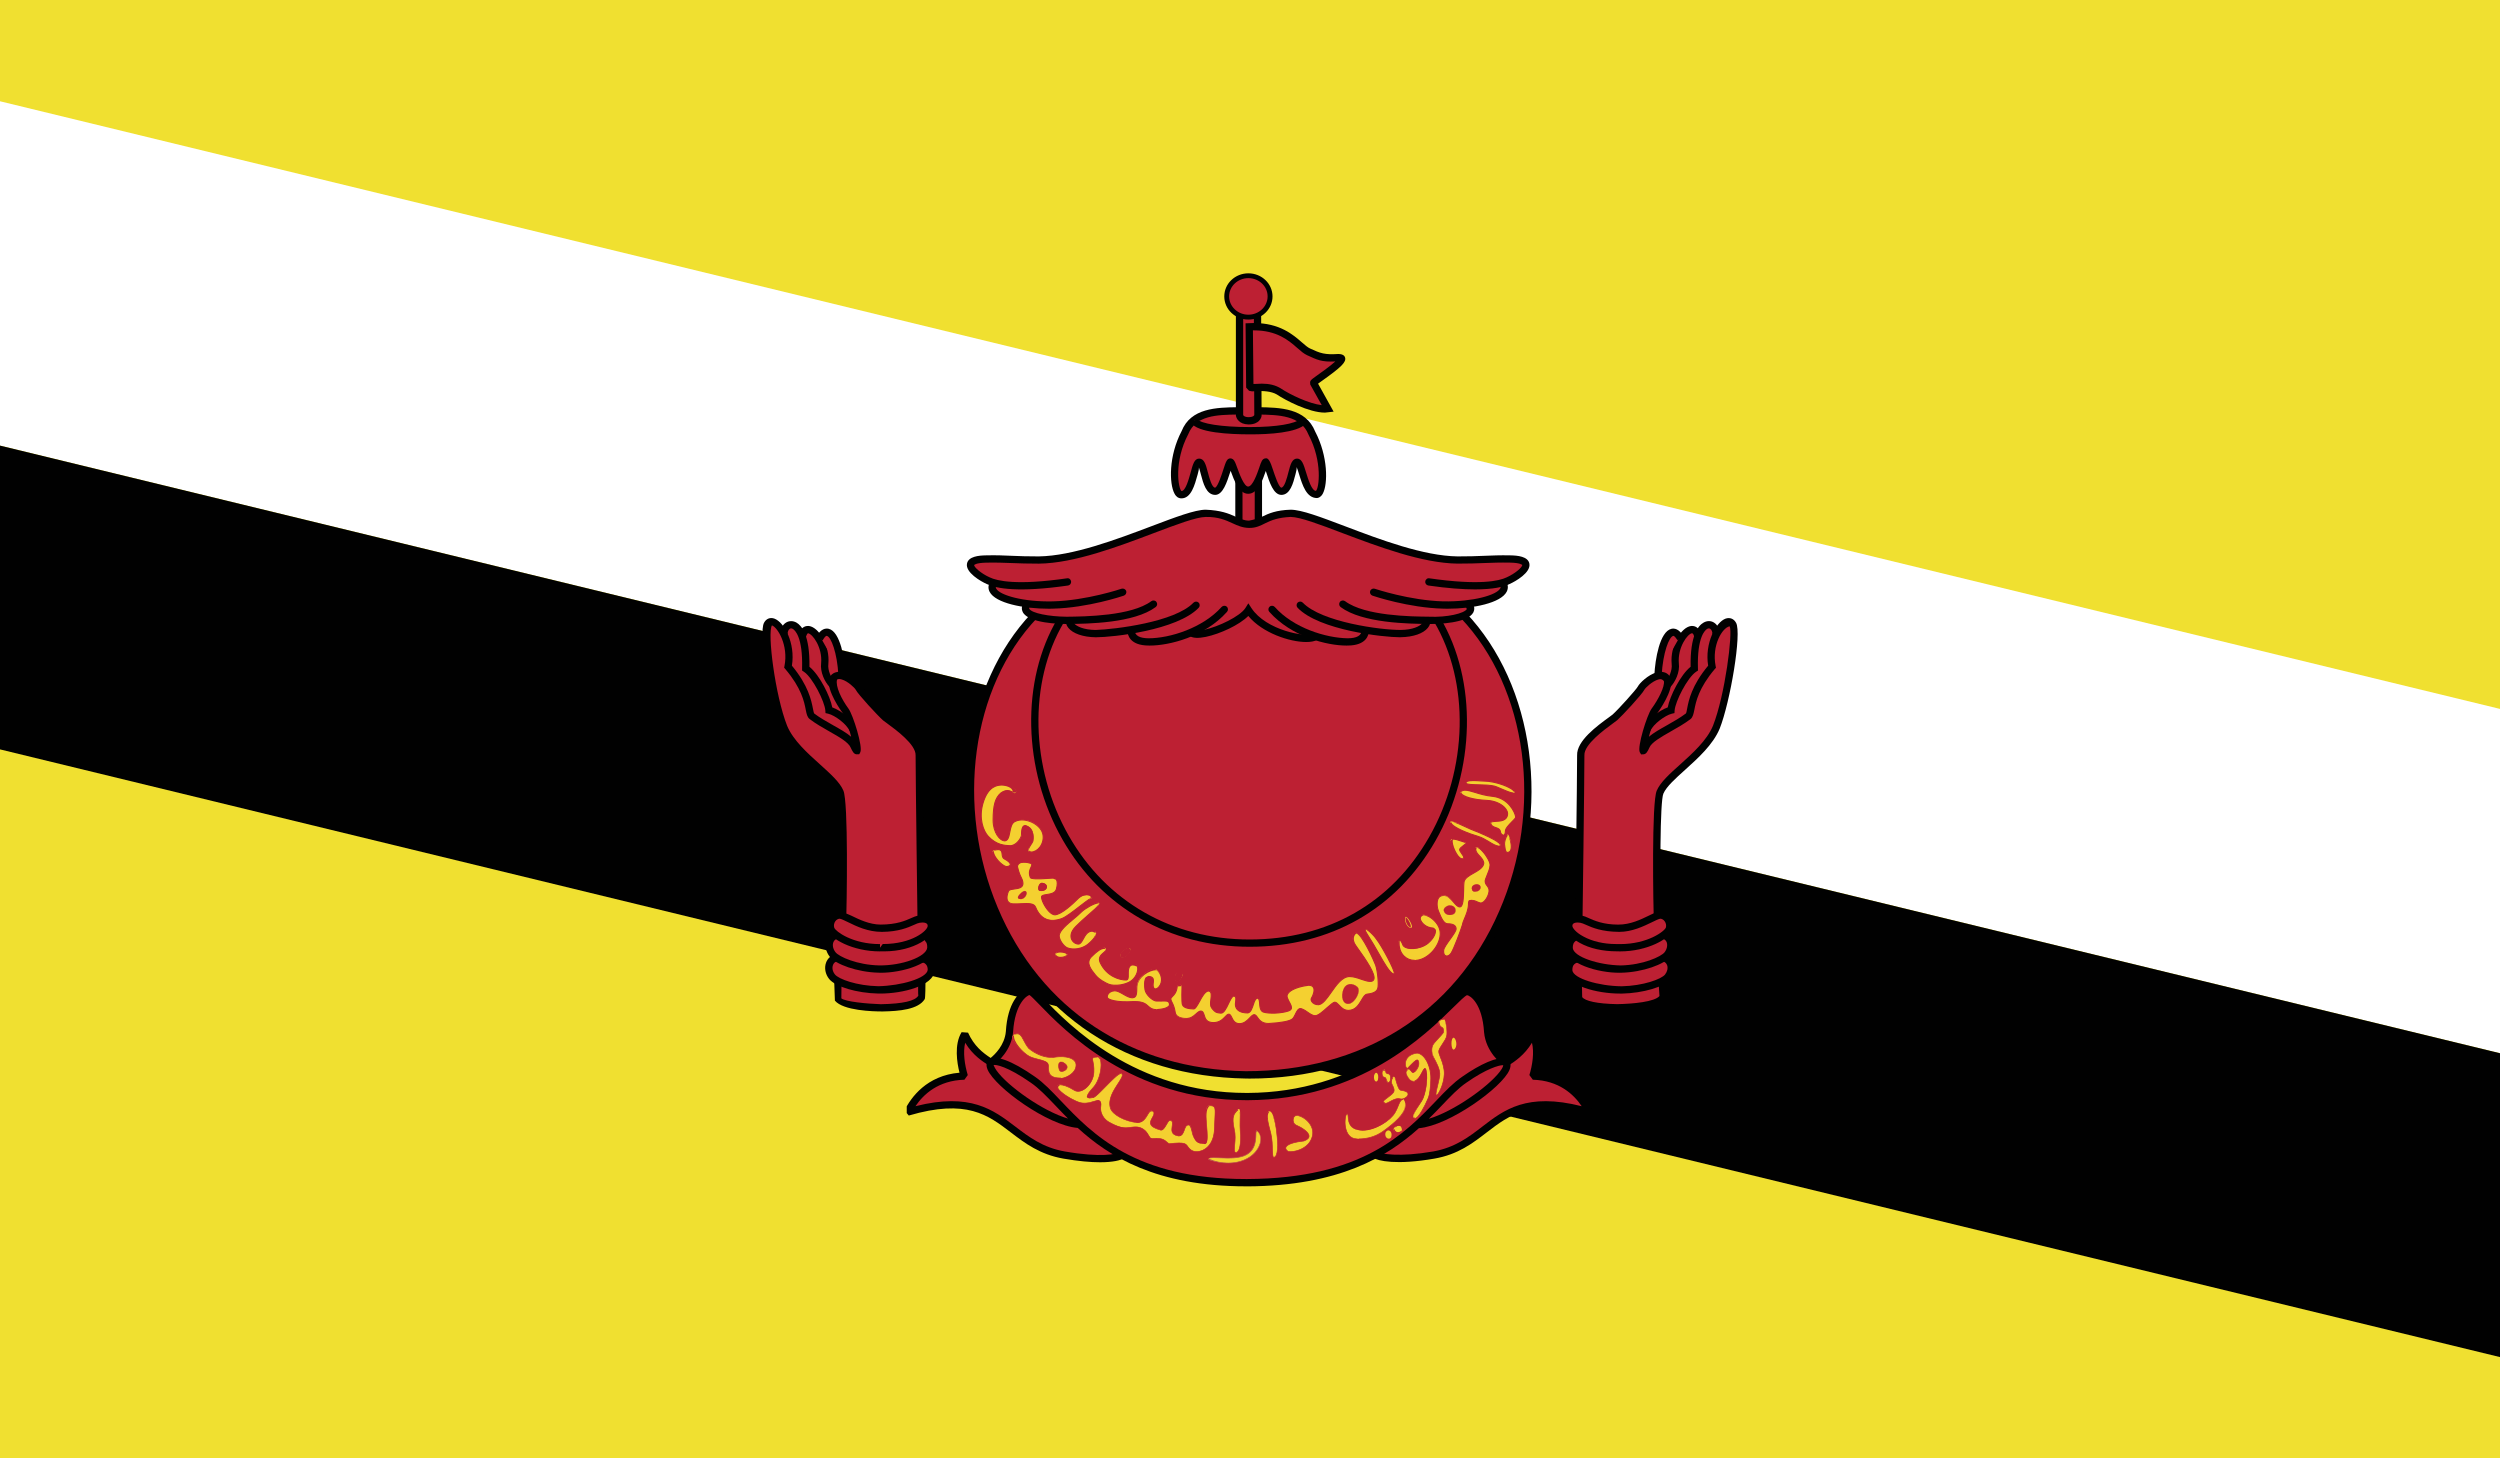 <?xml version="1.0" encoding="utf-8"?>
<!-- Generator: Adobe Illustrator 16.0.0, SVG Export Plug-In . SVG Version: 6.00 Build 0)  -->
<!DOCTYPE svg PUBLIC "-//W3C//DTD SVG 1.1//EN" "http://www.w3.org/Graphics/SVG/1.1/DTD/svg11.dtd">
<svg version="1.1" id="name" xmlns="http://www.w3.org/2000/svg" xmlns:xlink="http://www.w3.org/1999/xlink" x="0px" y="0px"
	 width="85.714px" height="50px" viewBox="358 276 85.714 50" enable-background="new 358 276 85.714 50" xml:space="preserve">
<rect x="358" y="276" width="85.714" height="50" fill="#333333" stroke="none"/>
<g id="bn">
	<g>
		<defs>
			<rect id="SVGID_1_" x="358" y="276" width="85.714" height="50"/>
		</defs>
		<clipPath id="SVGID_2_">
			<use xlink:href="#SVGID_1_"  overflow="visible"/>
		</clipPath>
		<g clip-path="url(#SVGID_2_)">
			<defs>
				<rect id="SVGID_3_" x="358" y="276" width="85.714" height="50"/>
			</defs>
			<clipPath id="SVGID_4_">
				<use xlink:href="#SVGID_3_"  overflow="visible"/>
			</clipPath>
			<rect x="358" y="276" clip-path="url(#SVGID_4_)" fill="#F0E030" width="85.714" height="50"/>
			<polygon clip-path="url(#SVGID_4_)" fill="#FFFFFF" points="358,291.278 443.715,312.111 443.715,300.306 358,279.472 			"/>
			<polygon clip-path="url(#SVGID_4_)" fill="#010101" points="358,301.693 443.715,322.529 443.715,312.111 358,291.278 			"/>
			<rect x="400.362" y="296.824" clip-path="url(#SVGID_4_)" fill="#BD2033" width="0.9" height="2.402"/>
			<g clip-path="url(#SVGID_4_)">
				<path fill="#010101" d="M401.342,299.305h-1.056v-2.559h1.056V299.305L401.342,299.305z M400.442,299.147h0.744v-2.245h-0.744
					V299.147L400.442,299.147z"/>
			</g>
			<g clip-path="url(#SVGID_4_)">
				<defs>
					<rect id="SVGID_5_" x="358" y="276" width="85.714" height="50"/>
				</defs>
				<clipPath id="SVGID_6_">
					<use xlink:href="#SVGID_5_"  overflow="visible"/>
				</clipPath>
				<path clip-path="url(#SVGID_6_)" fill="#BD2033" d="M402.162,303.166c-0.012-1.649,0.049-3.235,0.162-3.687
					c0.113-0.449,0.281-0.543,0.492-0.768c-0.494-0.051-1.043,0.425-1.293,1.053c-0.16-0.708-0.457-1.186-0.718-1.428
					c-0.264,0.242-0.572,0.728-0.713,1.435c-0.26-0.527-0.711-1.111-1.248-1.045c0.191,0.227,0.365,0.311,0.48,0.751
					c0.117,0.439,0.174,2.016,0.133,3.665L402.162,303.166z"/>
				<g clip-path="url(#SVGID_6_)">
					<path fill="#010101" d="M402.004,303.167c-0.012-1.485,0.037-3.215,0.164-3.726c0.051-0.203,0.117-0.345,0.188-0.455
						c-0.273,0.158-0.533,0.464-0.682,0.838l-0.193,0.48l-0.113-0.504c-0.113-0.501-0.318-0.949-0.562-1.231
						c-0.162,0.189-0.426,0.578-0.557,1.234l-0.092,0.463l-0.209-0.425c-0.084-0.169-0.324-0.612-0.646-0.831
						c0.066,0.104,0.129,0.237,0.18,0.426c0.119,0.459,0.18,2.054,0.137,3.71l-0.322-0.006c0.043-1.605-0.014-3.195-0.125-3.622
						c-0.078-0.298-0.182-0.405-0.312-0.54c-0.043-0.045-0.09-0.094-0.135-0.149l-0.193-0.228l0.295-0.035
						c0.539-0.074,0.959,0.389,1.211,0.78c0.15-0.469,0.385-0.875,0.662-1.128l0.107-0.1l0.107,0.1
						c0.269,0.247,0.5,0.638,0.656,1.108c0.32-0.507,0.807-0.818,1.262-0.774l0.32,0.034l-0.332,0.351
						c-0.146,0.148-0.256,0.254-0.338,0.581c-0.105,0.412-0.168,1.913-0.156,3.645L402.004,303.167L402.004,303.167z"/>
				</g>
				<path clip-path="url(#SVGID_6_)" fill="#BD2033" d="M402.242,307.293c-0.008-1.979,0.064-3.67,0.174-4.207
					c0.107-0.535,0.281-0.637,0.527-0.869c-0.539-0.061-1.055,0.104-1.355,1.023c-0.168-0.855-0.496-1.275-0.783-1.563
					c-0.287,0.288-0.623,0.724-0.777,1.569c-0.332-0.91-0.791-1.115-1.377-1.037c0.244,0.255,0.434,0.35,0.555,0.875
					c0.117,0.527,0.133,2.203,0.088,4.184L402.242,307.293z"/>
				<g clip-path="url(#SVGID_6_)">
					<path fill="#010101" d="M402.104,307.294c-0.012-1.927,0.062-3.668,0.176-4.235c0.074-0.373,0.182-0.558,0.318-0.705
						c-0.33,0.042-0.654,0.254-0.875,0.93l-0.168,0.512l-0.104-0.528c-0.141-0.716-0.396-1.109-0.646-1.387
						c-0.244,0.271-0.51,0.677-0.639,1.393l-0.094,0.511l-0.178-0.488c-0.258-0.711-0.582-0.922-0.914-0.956
						c0.148,0.153,0.273,0.331,0.361,0.714c0.146,0.661,0.119,2.926,0.09,4.217l-0.279-0.006c0.049-2.209,0.021-3.68-0.086-4.148
						c-0.09-0.391-0.209-0.506-0.387-0.68l-0.322-0.328l0.273-0.037c0.617-0.082,1.045,0.146,1.357,0.734
						c0.182-0.623,0.473-0.979,0.717-1.227l0.1-0.102l0.1,0.102c0.255,0.258,0.531,0.604,0.718,1.217
						c0.289-0.551,0.732-0.787,1.334-0.717l0.303,0.033l-0.305,0.284c-0.195,0.179-0.314,0.288-0.404,0.72
						c-0.107,0.549-0.178,2.268-0.166,4.176L402.104,307.294L402.104,307.294z"/>
				</g>
				<path clip-path="url(#SVGID_6_)" fill="#BD2033" d="M402.791,308.389c-0.021-0.46,0.041-1.079,0.146-1.318
					c0.105-0.238,0.254-0.414,0.398-0.616c-0.631-0.091-1.273-0.044-1.613,0.882c-0.223-0.846-0.553-1.289-0.912-1.578
					c-0.361,0.289-0.672,0.732-0.895,1.578c-0.34-0.926-0.986-0.982-1.637-0.882c0.146,0.202,0.297,0.378,0.408,0.616
					c0.111,0.239,0.18,0.858,0.16,1.318H402.791z"/>
				<g clip-path="url(#SVGID_6_)">
					<path fill="#010101" d="M398.973,308.395l-0.25-0.01c0.02-0.46-0.049-1.05-0.148-1.263c-0.082-0.177-0.189-0.318-0.301-0.468
						l-0.219-0.293l0.203-0.031c0.559-0.084,1.223-0.078,1.633,0.65c0.197-0.598,0.467-1.021,0.84-1.32l0.08-0.062l0.076,0.062
						c0.386,0.31,0.664,0.734,0.857,1.32c0.4-0.713,1.031-0.733,1.611-0.65l0.205,0.03l-0.201,0.276
						c-0.117,0.154-0.225,0.302-0.309,0.484c-0.09,0.209-0.156,0.801-0.135,1.264l-0.25,0.01c-0.018-0.445,0.037-1.098,0.158-1.375
						c0.08-0.18,0.18-0.322,0.285-0.466c-0.574-0.037-1.006,0.112-1.271,0.827l-0.139,0.372l-0.1-0.386
						c-0.215-0.834-0.539-1.226-0.789-1.447c-0.355,0.318-0.598,0.77-0.773,1.447l-0.102,0.386l-0.137-0.372
						c-0.279-0.759-0.773-0.879-1.291-0.828c0.105,0.137,0.211,0.285,0.293,0.465C398.93,307.299,398.993,307.95,398.973,308.395
						L398.973,308.395z"/>
				</g>
				<rect x="400.477" y="292.156" clip-path="url(#SVGID_6_)" fill="#BD2033" width="0.667" height="1.898"/>
				<g clip-path="url(#SVGID_6_)">
					<path fill="#010101" d="M401.27,294.179h-0.917v-2.148h0.917V294.179L401.27,294.179z M400.6,293.931h0.419v-1.649H400.6
						V293.931L400.6,293.931z"/>
				</g>
				<g clip-path="url(#SVGID_6_)">
					<g>
						<defs>
							<rect id="SVGID_7_" x="389.088" y="309.868" width="23.513" height="5.98"/>
						</defs>
						<clipPath id="SVGID_8_">
							<use xlink:href="#SVGID_7_"  overflow="visible"/>
						</clipPath>
						<path clip-path="url(#SVGID_8_)" fill="#BD2033" d="M405.129,315.583c0.164,0.11,0.826,0.228,2.025,0.017
							c2.094-0.366,2.076-2.432,5.336-1.473c-0.148-0.295-0.662-1.197-1.936-1.234c0.131-0.424,0.223-1.05-0.016-1.438
							c-0.246,0.545-0.627,0.801-0.902,0.98c-0.084-0.047-0.578-0.449-0.631-1.057c-0.072-1.203-0.66-1.416-0.723-1.383
							c-0.379-0.012-2.646,3.575-7.501,3.598c-4.783,0.024-7.18-3.566-7.449-3.598c-0.062-0.033-0.65,0.18-0.725,1.383
							c-0.053,0.607-0.551,0.99-0.635,1.045c-0.273-0.171-0.652-0.424-0.896-0.969c-0.238,0.388-0.148,1.014-0.018,1.438
							c-1.271,0.037-1.787,0.939-1.934,1.234c3.258-0.959,3.266,1.106,5.357,1.473c1.199,0.211,1.822,0.113,1.988,0.002
							L405.129,315.583z"/>
						<g clip-path="url(#SVGID_8_)">
							<path fill="#010101" d="M395.715,315.849c-0.326,0-0.74-0.036-1.254-0.125c-0.812-0.142-1.318-0.528-1.807-0.901
								c-0.779-0.596-1.514-1.158-3.496-0.576l-0.146-0.175c0.225-0.452,0.764-1.198,1.885-1.294
								c-0.084-0.331-0.189-0.965,0.072-1.389l0.221,0.016c0.205,0.455,0.504,0.691,0.775,0.867
								c0.141-0.115,0.479-0.436,0.521-0.903c0.059-1.006,0.469-1.341,0.641-1.44c0.074-0.043,0.18-0.086,0.262-0.043
								c0.035,0.01,0.121,0.07,0.395,0.354c0.855,0.887,3.123,3.232,6.953,3.232c0.014,0,0.031,0,0.045,0
								c3.734-0.019,5.937-2.193,6.878-3.123c0.34-0.335,0.486-0.477,0.623-0.477c0,0,0.002,0,0.004,0
								c0.018-0.027,0.123,0.013,0.199,0.055c0.174,0.099,0.582,0.436,0.645,1.445c0.041,0.461,0.367,0.795,0.51,0.913
								c0.24-0.161,0.57-0.405,0.783-0.88l0.219-0.016c0.266,0.424,0.16,1.058,0.074,1.389c1.123,0.096,1.66,0.842,1.885,1.294
								l-0.146,0.175c-1.977-0.578-2.703-0.02-3.477,0.574c-0.486,0.373-0.986,0.762-1.801,0.903
								c-1.293,0.225-1.938,0.084-2.117-0.038l0.139-0.207c0.129,0.088,0.773,0.201,1.936,0c0.752-0.133,1.23-0.501,1.689-0.855
								c0.75-0.577,1.523-1.171,3.404-0.697c-0.27-0.404-0.779-0.883-1.676-0.908l-0.117-0.16c0.105-0.343,0.17-0.777,0.088-1.108
								c-0.256,0.425-0.588,0.641-0.818,0.791l-0.127,0.005c-0.105-0.058-0.637-0.483-0.697-1.156
								c-0.062-0.998-0.482-1.26-0.584-1.271c-0.066,0.021-0.268,0.219-0.461,0.41c-0.963,0.95-3.219,3.175-7.054,3.191
								c-0.014,0-0.031,0-0.045,0c-3.938,0.002-6.256-2.4-7.131-3.307c-0.133-0.137-0.27-0.277-0.311-0.299
								c-0.08,0.015-0.5,0.275-0.562,1.273c-0.053,0.607-0.518,1.031-0.693,1.143l-0.133,0.001c-0.199-0.125-0.549-0.34-0.816-0.781
								c-0.082,0.329-0.016,0.766,0.088,1.108l-0.115,0.16c-0.898,0.025-1.406,0.504-1.678,0.908
								c1.881-0.475,2.664,0.121,3.422,0.697c0.465,0.355,0.945,0.723,1.699,0.855c1.252,0.219,1.793,0.088,1.895,0.02l0.139,0.207
								C396.42,315.786,396.149,315.849,395.715,315.849L395.715,315.849z"/>
						</g>
					</g>
				</g>
				<g clip-path="url(#SVGID_6_)">
					<g>
						<defs>
							<rect id="SVGID_9_" x="391.825" y="312.265" width="17.962" height="4.409"/>
						</defs>
						<clipPath id="SVGID_10_">
							<use xlink:href="#SVGID_9_"  overflow="visible"/>
						</clipPath>
						<path clip-path="url(#SVGID_10_)" fill="#BD2033" d="M395.014,314.552c-1.137-0.046-3.35-1.772-3.033-2.13
							c0.1-0.101,0.586,0.003,1.432,0.596c1.252,0.855,2.328,3.551,7.357,3.531c5.128-0.021,6.179-2.676,7.433-3.531
							c0.844-0.593,1.371-0.686,1.432-0.571c0.301,0.341-1.916,2.065-3.051,2.11L395.014,314.552z"/>
						<g clip-path="url(#SVGID_10_)">
							<path fill="#010101" d="M400.717,316.674c-3.072,0-4.701-1.028-5.766-2.002c-1.037-0.086-2.832-1.395-3.09-1.998
								c-0.072-0.172-0.027-0.275,0.025-0.334c0.197-0.201,0.807,0.021,1.596,0.575c0.295,0.202,0.574,0.495,0.896,0.834
								c1.076,1.13,2.547,2.675,6.334,2.675c0.02,0,0.037,0,0.057,0c3.916-0.018,5.396-1.561,6.476-2.689
								c0.316-0.334,0.594-0.619,0.889-0.82c0.631-0.443,1.211-0.692,1.475-0.624l0.137,0.1c0.031,0.03,0.076,0.13,0.006,0.294
								c-0.256,0.602-2.064,1.908-3.105,1.996c-1.072,0.966-2.729,1.98-5.876,1.994
								C400.754,316.674,400.733,316.674,400.717,316.674L400.717,316.674z M409.516,312.521c-0.113,0-0.545,0.111-1.238,0.598
								c-0.277,0.187-0.543,0.467-0.85,0.789c-0.137,0.143-0.281,0.294-0.441,0.45c0.855-0.253,2.02-1.084,2.426-1.603
								c0.135-0.169,0.125-0.232,0.125-0.232C409.533,312.521,409.527,312.521,409.516,312.521L409.516,312.521z M392.065,312.516
								c0.01,0.006,0.016,0.064,0.104,0.19c0.369,0.521,1.576,1.39,2.449,1.646c-0.15-0.15-0.287-0.296-0.418-0.432
								c-0.312-0.329-0.584-0.612-0.859-0.8C392.53,312.553,392.135,312.494,392.065,312.516L392.065,312.516z"/>
						</g>
					</g>
				</g>
				<path clip-path="url(#SVGID_6_)" fill="#BD2033" d="M393.459,297.108c-4.484,4.729-2.072,15.589,7.252,15.745
					c9.373,0.107,12.109-10.864,7.449-15.767L393.459,297.108z M394.368,297.271c-2.385,4.021,0.096,11.065,6.477,11.065
					c6.433,0,8.792-7.096,6.429-11.088L394.368,297.271z"/>
				<g clip-path="url(#SVGID_6_)">
					<path fill="#010101" d="M400.844,312.98c-0.045,0-0.09,0-0.133-0.002c-4.043-0.066-7.225-2.169-8.736-5.766
						c-1.494-3.559-0.922-7.749,1.395-10.19l0.182,0.172c-2.25,2.371-2.803,6.452-1.346,9.921c1.471,3.501,4.57,5.548,8.508,5.612
						c3.955,0.002,7.148-1.953,8.685-5.482c1.529-3.501,0.98-7.643-1.33-10.072l0.184-0.172c2.375,2.5,2.943,6.754,1.377,10.344
						C408.066,310.932,404.867,312.98,400.844,312.98L400.844,312.98z M400.844,308.46c-2.746,0-5.086-1.341-6.42-3.683
						c-1.363-2.396-1.43-5.438-0.164-7.569l0.217,0.126c-1.223,2.059-1.156,4.999,0.166,7.32c1.287,2.26,3.549,3.557,6.201,3.557
						c2.679,0,4.867-1.248,6.156-3.513c1.334-2.335,1.398-5.303,0.166-7.387l0.215-0.128c1.277,2.158,1.211,5.228-0.162,7.639
						C405.881,307.169,403.617,308.46,400.844,308.46L400.844,308.46z"/>
				</g>
				<path clip-path="url(#SVGID_6_)" fill="#F4D030" d="M402.479,314.24c0.326,0.072,0.625,0.41,0.502,0.756
					c-0.131,0.414-0.625,0.514-0.809,0.482c-0.199-0.119-0.08-0.292,0.533-0.359c0.398-0.146,0.033-0.416-0.268-0.545
					C402.273,314.504,402.324,314.208,402.479,314.24L402.479,314.24z"/>
				<g clip-path="url(#SVGID_6_)">
					<path fill="#BD2033" d="M402.242,315.496l-0.07-0.006c-0.094-0.055-0.105-0.107-0.098-0.143
						c0.023-0.109,0.254-0.197,0.629-0.238c0.107-0.041,0.164-0.092,0.166-0.154c0.004-0.125-0.215-0.275-0.438-0.371
						c-0.094-0.041-0.119-0.148-0.102-0.231c0.018-0.077,0.064-0.126,0.125-0.126c0.219,0.047,0.398,0.18,0.494,0.351
						c0.076,0.136,0.092,0.284,0.043,0.423C402.875,315.364,402.48,315.496,402.242,315.496L402.242,315.496z M402.473,314.252
						c-0.078,0-0.111,0.057-0.119,0.106c-0.018,0.072,0.006,0.169,0.088,0.206c0.209,0.09,0.453,0.246,0.451,0.393
						c-0.002,0.07-0.064,0.129-0.186,0.174c-0.363,0.04-0.59,0.121-0.613,0.221c-0.008,0.051,0.041,0.092,0.082,0.119l0.066,0.003
						c0.23,0,0.617-0.128,0.73-0.48c0.045-0.134,0.031-0.274-0.043-0.406c-0.092-0.165-0.268-0.294-0.455-0.335H402.473
						L402.473,314.252z"/>
				</g>
				<path clip-path="url(#SVGID_6_)" fill="#F4D030" d="M401.467,314.134c0.152-0.172,0.275,0.358,0.307,0.725
					c0.045,0.358,0.051,0.8-0.094,0.821c-0.088,0.014-0.014-0.41-0.105-0.801C401.455,314.426,401.404,314.211,401.467,314.134
					L401.467,314.134z"/>
				<g clip-path="url(#SVGID_6_)">
					<path fill="#BD2033" d="M401.674,315.691c-0.051,0-0.055-0.104-0.057-0.271c-0.006-0.147-0.01-0.351-0.055-0.541
						c-0.115-0.45-0.17-0.671-0.105-0.753c0.018-0.002,0.037-0.004,0.053,0.003c-0.09,0.109-0.031,0.335,0.076,0.745
						c0.043,0.192,0.049,0.396,0.053,0.546c0.004,0.128,0.006,0.247,0.035,0.247v0.012l0.002-0.012
						c0.129-0.018,0.137-0.42,0.088-0.81c-0.021-0.228-0.07-0.469-0.129-0.614c0.088,0.152,0.133,0.42,0.15,0.613
						c0.016,0.133,0.09,0.804-0.105,0.834H401.674L401.674,315.691z"/>
				</g>
				<path clip-path="url(#SVGID_6_)" fill="#F4D030" d="M401.117,314.787c0.381,0.369-0.263,1.439-1.673,0.973
					c-0.08-0.146,0.561,0,1.01-0.08C401.312,315.545,400.948,314.623,401.117,314.787L401.117,314.787z"/>
				<g clip-path="url(#SVGID_6_)">
					<path fill="#BB4C4C" d="M400.108,315.887c-0.209,0-0.434-0.039-0.668-0.117c0.002-0.016,0.004-0.029,0.01-0.041
						c0.227,0.098,0.451,0.136,0.658,0.136c0.605,0,0.953-0.319,1.062-0.595c0.078-0.187,0.055-0.364-0.059-0.474
						c-0.039-0.019-0.039,0.05-0.039,0.099c-0.006,0.229-0.016,0.703-0.617,0.797c-0.111,0.02-0.232,0.025-0.352,0.025l0,0
						c-0.104,0-0.205-0.004-0.293-0.009l-0.203-0.006c-0.033,0-0.137,0-0.158,0.026c0.023-0.042,0.072-0.049,0.158-0.049
						l0.203,0.006c0.197,0.01,0.438,0.02,0.641-0.018c0.583-0.091,0.593-0.553,0.597-0.773c0.002-0.089,0.002-0.137,0.037-0.137
						c0.158,0.138,0.184,0.325,0.105,0.52C401.076,315.559,400.725,315.887,400.108,315.887L400.108,315.887z"/>
				</g>
				<path clip-path="url(#SVGID_6_)" fill="#F4D030" d="M400.428,314.055c0.152-0.172,0.064,0.375,0.096,0.741
					c0.031,0.345-0.01,0.765-0.172,0.71c-0.09-0.043,0.055-0.43-0.035-0.794C400.219,314.254,400.313,314.171,400.428,314.055
					L400.428,314.055z"/>
				<g clip-path="url(#SVGID_6_)">
					<path fill="#BD2033" d="M400.379,315.521l-0.031-0.006c-0.049-0.023-0.041-0.115-0.025-0.254
						c0.014-0.148,0.033-0.352-0.016-0.547c-0.098-0.456-0.008-0.547,0.107-0.66c0.016,0,0.029,0.002,0.041,0.007
						c-0.145,0.13-0.217,0.231-0.129,0.647c0.051,0.197,0.031,0.405,0.016,0.555c-0.01,0.12-0.02,0.215,0.014,0.232l0.023,0.014
						l0.053-0.036c0.088-0.097,0.104-0.419,0.08-0.678c-0.012-0.125-0.008-0.271-0.006-0.401c0.004-0.111,0.006-0.218-0.002-0.286
						c0.029,0.057,0.027,0.156,0.025,0.287c-0.004,0.13-0.006,0.275,0.004,0.399c0.023,0.271,0.008,0.592-0.086,0.694
						L400.379,315.521L400.379,315.521z"/>
				</g>
				<path clip-path="url(#SVGID_6_)" fill="#F4D030" d="M399.458,313.91c0.27-0.004,0.199,0.072,0.18,0.792
					c-0.021,0.806-0.701,0.896-0.863,0.675c-0.137-0.174-0.086-0.227-0.693-0.166c-0.137-0.07-0.131-0.217-0.578-0.178
					c-0.113,0.021-0.109-0.197-0.316-0.328c-0.361-0.216-0.482,0.159-1.172-0.237c-0.043-0.024-0.324-0.202-0.271-0.553
					c0.053-0.442-0.35,0.054-0.793-0.14c-0.088-0.037-0.348-0.146-0.578-0.348c-0.322-0.277,0.016-0.334,0.455-0.049
					c0.27,0.17,0.666-0.225,0.676-0.619c0.025-0.417-0.182-0.527,0.141-0.518c0.178,0.006,0.137,0.729-0.168,1.051
					c-0.41,0.441-0.135,0.356,0.012,0.334c0.152-0.039,0.844-0.895,0.959-0.822c0.18,0.123-0.539,0.67-0.377,1.189
					c0.074,0.232,0.504,0.452,0.857,0.489c0.416,0.068,0.416-0.494,0.582-0.388c0.234,0.152-0.443,0.44,0.268,0.648
					c0.156,0.049,0.248-0.352,0.342-0.334c0.223,0.036-0.145,0.467,0.252,0.535c0.279,0.047,0.201-0.402,0.375-0.374
					c0.199-0.015,0.012,0.718,0.566,0.642C399.543,315.182,399.178,313.91,399.458,313.91L399.458,313.91z"/>
				<g clip-path="url(#SVGID_6_)">
					<path fill="#BD2033" d="M399.024,315.492c-0.111,0-0.209-0.04-0.26-0.109c-0.15-0.207-0.162-0.211-0.684-0.162
						c-0.043-0.02-0.068-0.044-0.096-0.066c-0.074-0.067-0.154-0.139-0.48-0.109c-0.074,0.038-0.098-0.049-0.135-0.111
						c-0.039-0.069-0.088-0.154-0.189-0.221c-0.125-0.073-0.244-0.076-0.385-0.057c-0.15,0.021-0.307,0.099-0.787-0.18
						c-0.033-0.019-0.328-0.195-0.277-0.564c0.012-0.08,0.006-0.132-0.018-0.157c-0.092-0.019-0.145-0.001-0.207,0.017
						c-0.154,0.046-0.381,0.094-0.562,0.015c-0.107-0.047-0.357-0.157-0.576-0.35c-0.104-0.089-0.148-0.159-0.131-0.208
						c0.021-0.054,0.213-0.107,0.596,0.14c0.248,0.157,0.65-0.231,0.66-0.608c0.01-0.152-0.012-0.262-0.029-0.344
						c-0.014-0.072-0.023-0.119,0-0.15c0.023-0.023,0.062-0.035,0.143-0.035c0.062,0.002,0.096,0.016,0.121,0.076
						c0.084,0.197,0.004,0.733-0.246,0.994c-0.139,0.15-0.191,0.232-0.205,0.277c-0.004-0.057,0.049-0.141,0.189-0.293
						c0.244-0.256,0.322-0.776,0.242-0.97l-0.064-0.073l-0.037,0.011c-0.072,0-0.109,0.009-0.125,0.027
						c-0.018,0.022-0.01,0.066,0.006,0.132c0.016,0.082,0.037,0.193,0.027,0.348c-0.012,0.398-0.428,0.796-0.693,0.627
						c-0.213-0.137-0.385-0.185-0.477-0.185c-0.092,0.051-0.094,0.106,0.037,0.218c0.215,0.189,0.465,0.299,0.559,0.34
						c0.211,0.092,0.406,0.036,0.559-0.01c0.064-0.02,0.119-0.037,0.162-0.037c0.098,0.058,0.104,0.114,0.092,0.202
						c-0.051,0.354,0.234,0.524,0.268,0.543c0.473,0.272,0.625,0.196,0.773,0.176c0.145-0.017,0.268-0.017,0.396,0.062
						c0.109,0.067,0.158,0.155,0.199,0.226c0.035,0.059,0.059,0.102,0.1,0.102c0.066-0.006,0.107-0.008,0.15-0.008
						c0.225,0,0.297,0.064,0.361,0.121c0.025,0.024,0.051,0.045,0.084,0.062c0.527-0.054,0.564-0.016,0.656,0.115
						c0.086,0.119,0.178,0.156,0.283,0.156c0.281,0,0.588-0.242,0.602-0.769l0.016-0.364c0.012-0.225,0.018-0.339-0.027-0.383
						c-0.021-0.025-0.062-0.035-0.145-0.035c-0.137,0.104-0.111,0.393-0.088,0.672c0.025,0.318,0.051,0.617-0.07,0.633
						c-0.338-0.031-0.418-0.248-0.457-0.436c-0.023-0.117-0.074-0.23-0.105-0.206c-0.076,0-0.1,0.067-0.129,0.149
						c-0.037,0.105-0.08,0.227-0.211,0.227c-0.279-0.044-0.254-0.211-0.234-0.346c0.018-0.109,0.021-0.18-0.061-0.192l0,0
						c-0.033,0-0.074,0.068-0.109,0.134c-0.055,0.096-0.117,0.205-0.203,0.205c-0.219-0.061-0.326-0.127-0.361-0.208
						c-0.031-0.083,0.016-0.167,0.057-0.239c0.055-0.096,0.084-0.158,0.006-0.209c-0.078-0.01-0.107,0.051-0.146,0.117
						c-0.068,0.117-0.162,0.279-0.363,0.279c-0.412-0.041-0.855-0.261-0.936-0.502c-0.096-0.307,0.113-0.624,0.264-0.855
						c0.104-0.158,0.186-0.283,0.119-0.328h-0.002c-0.092,0-0.32,0.235-0.525,0.444c-0.189,0.194-0.354,0.36-0.424,0.38
						c-0.082,0.014-0.125,0.021-0.158,0.021c-0.018-0.014-0.031-0.026-0.041-0.039c0.078,0.016,0.117,0.01,0.154,0.002
						c0.105-0.023,0.281-0.203,0.453-0.38c0.217-0.224,0.445-0.453,0.533-0.453c0.105,0.062,0.021,0.19-0.092,0.365
						c-0.148,0.228-0.352,0.54-0.26,0.837c0.076,0.232,0.512,0.445,0.848,0.48c0.27,0.01,0.342-0.143,0.41-0.262
						c0.045-0.078,0.078-0.14,0.133-0.14c0.145,0.079,0.094,0.167,0.047,0.251c-0.041,0.073-0.084,0.148-0.055,0.221
						c0.031,0.074,0.135,0.138,0.318,0.191c0.09,0.004,0.152-0.1,0.203-0.191c0.047-0.078,0.084-0.145,0.129-0.145
						c0.113,0.018,0.1,0.115,0.084,0.217c-0.02,0.14-0.041,0.281,0.178,0.318c0,0,0.002,0,0.006,0c0.146,0,0.184-0.106,0.221-0.209
						c0.029-0.085,0.057-0.166,0.129-0.166c0.1,0.002,0.121,0.105,0.146,0.227c0.039,0.188,0.088,0.423,0.357,0.423
						c0.178-0.019,0.15-0.321,0.125-0.614c-0.021-0.283-0.047-0.576,0.035-0.667c0.15-0.028,0.205-0.022,0.238,0.013
						c0.049,0.053,0.045,0.16,0.031,0.4l-0.014,0.362C399.633,315.244,399.317,315.492,399.024,315.492L399.024,315.492z"/>
				</g>
				<path clip-path="url(#SVGID_6_)" fill="#F4D030" d="M394.446,312.961c0.16-0.035,0.436-0.184,0.447-0.426
					c0.021-0.262-0.344-0.354-0.779-0.285c-0.227,0.034-0.617-0.113-0.846-0.309c-0.229-0.285-0.229-0.605-0.504-0.469
					c-0.205,0.092,0.287,0.619,0.527,0.744c0.24,0.126,0.629,0.114,0.652,0.298C393.965,312.697,393.852,312.983,394.446,312.961
					L394.446,312.961z"/>
				<g clip-path="url(#SVGID_6_)">
					<path fill="#BD2033" d="M394.381,312.972c-0.443,0-0.443-0.2-0.445-0.362c-0.018-0.2-0.166-0.236-0.34-0.281
						c-0.107-0.027-0.219-0.054-0.309-0.102c-0.207-0.108-0.588-0.5-0.582-0.682c0.025-0.025,0.047-0.045,0.064-0.062
						c-0.047,0.232,0.326,0.619,0.525,0.724c0.092,0.047,0.201,0.074,0.307,0.101c0.174,0.045,0.338,0.084,0.354,0.207
						c0.004,0.264,0.006,0.436,0.426,0.436v0.012l0.064-0.012c0.137-0.029,0.424-0.169,0.436-0.414
						c0.006-0.063-0.012-0.117-0.055-0.162c-0.107-0.12-0.385-0.166-0.709-0.111c-0.312,0.028-0.645-0.133-0.855-0.312
						c-0.078-0.094-0.129-0.19-0.172-0.275c-0.088-0.171-0.15-0.275-0.318-0.191c0.055-0.047,0.082-0.053,0.109-0.053
						c0.107,0,0.162,0.104,0.23,0.234c0.041,0.082,0.092,0.179,0.166,0.271c0.203,0.173,0.541,0.309,0.766,0.309
						c0.162-0.02,0.252-0.026,0.336-0.026c0.217,0,0.383,0.05,0.465,0.14c0.045,0.049,0.064,0.11,0.059,0.18
						c-0.01,0.234-0.271,0.395-0.453,0.434L394.381,312.972L394.381,312.972z"/>
				</g>
				<path clip-path="url(#SVGID_6_)" fill="#F4D030" d="M404.18,314.188c-0.088,0.045-0.16,0.843,0.338,0.861
					c0.629,0.022,0.943-0.295,1.1-0.409c0.262-0.198,0.73-0.595,0.514-0.937c-0.109-0.125-0.17,0.228-0.295,0.434
					c-0.17,0.305-0.756,0.662-1.205,0.613C404.084,314.717,404.291,314.161,404.18,314.188L404.18,314.188z"/>
				<g clip-path="url(#SVGID_6_)">
					<path fill="#BD2033" d="M404.584,315.061l-0.066-0.002c-0.201-0.007-0.34-0.144-0.393-0.385
						c-0.045-0.213-0.008-0.466,0.049-0.496c0.061-0.022,0.055,0.051,0.061,0.121c0.01,0.156,0.031,0.418,0.396,0.44
						c0.535-0.015,1.037-0.324,1.197-0.606c0.041-0.071,0.076-0.158,0.107-0.236c0.051-0.129,0.094-0.23,0.15-0.23
						c0.012,0.015,0.02,0.029,0.029,0.042c-0.078,0-0.117,0.089-0.16,0.197c-0.031,0.079-0.068,0.166-0.111,0.239
						c-0.162,0.286-0.689,0.62-1.127,0.62c-0.473-0.028-0.492-0.312-0.504-0.463c-0.004-0.056-0.008-0.103-0.025-0.103
						c-0.041,0.019-0.088,0.254-0.039,0.469c0.033,0.164,0.127,0.361,0.369,0.369l0.066,0.012v-0.012
						c0.508,0,0.791-0.225,0.963-0.357c0.438-0.332,0.637-0.59,0.627-0.8c0.025,0.226-0.164,0.476-0.551,0.769
						C405.398,314.824,405.098,315.061,404.584,315.061L404.584,315.061z"/>
				</g>
				<path clip-path="url(#SVGID_6_)" fill="#F4D030" d="M405.467,313.818c-0.129-0.096,0.283-0.254,0.326-0.403
					c0.043-0.15-0.182-0.29-0.057-0.454c0.131-0.215,0.139,0.406,0.305,0.423c0.459,0.048,0.133,0.347-0.043,0.288
					C405.803,313.613,405.547,313.891,405.467,313.818L405.467,313.818z"/>
				<g clip-path="url(#SVGID_6_)">
					<path fill="#BD2033" d="M405.498,313.842l-0.037-0.015c-0.006-0.019-0.008-0.036-0.006-0.05l0.045,0.041
						c0.037,0,0.094-0.028,0.156-0.063c0.088-0.047,0.188-0.101,0.285-0.101l0.107,0.016c0.098,0,0.213-0.082,0.217-0.154
						c0.002-0.061-0.08-0.105-0.225-0.121c-0.088-0.008-0.131-0.156-0.172-0.286c-0.016-0.062-0.035-0.13-0.059-0.162
						c0.039,0.021,0.059,0.083,0.082,0.156c0.035,0.116,0.076,0.265,0.15,0.271c0.217,0.022,0.244,0.101,0.244,0.144
						c-0.006,0.085-0.127,0.174-0.238,0.174l-0.107-0.016c-0.092,0-0.188,0.052-0.273,0.099c-0.068,0.036-0.125,0.067-0.168,0.067
						H405.498L405.498,313.842z M405.455,313.768c0.008-0.068,0.07-0.113,0.139-0.166c0.08-0.061,0.172-0.129,0.188-0.189
						c0.018-0.061-0.01-0.121-0.041-0.184c-0.043-0.086-0.09-0.174-0.012-0.275c0.016-0.007,0.033-0.013,0.047-0.014
						c-0.094,0.122-0.057,0.199-0.016,0.279c0.031,0.064,0.062,0.131,0.045,0.199c-0.02,0.068-0.111,0.137-0.195,0.201
						C405.537,313.671,405.467,313.727,405.455,313.768L405.455,313.768z"/>
				</g>
				<path clip-path="url(#SVGID_6_)" fill="#F4D030" d="M405.111,312.878c-0.027,0.206,0.098,0.259,0.133,0.14
					C405.291,312.796,405.162,312.69,405.111,312.878L405.111,312.878z"/>
				<g clip-path="url(#SVGID_6_)">
					<path fill="none" d="M405.111,312.878c-0.027,0.206,0.098,0.259,0.133,0.14C405.291,312.796,405.162,312.69,405.111,312.878z"
						/>
				</g>
				<path clip-path="url(#SVGID_6_)" fill="#F4D030" d="M405.443,312.662c-0.074,0.006-0.084,0.264,0.012,0.27
					c0.105,0.009,0.057,0.184,0.145,0.182c0.105-0.002,0.111-0.295-0.006-0.297C405.484,312.814,405.512,312.664,405.443,312.662
					L405.443,312.662z"/>
				<g clip-path="url(#SVGID_6_)">
					<path fill="#BD2033" d="M405.598,313.125h-0.01l-0.062-0.09c-0.014-0.045-0.025-0.089-0.07-0.092
						c-0.059-0.004-0.08-0.081-0.08-0.146c0-0.068,0.021-0.142,0.068-0.146c0.08,0.111,0.098,0.154,0.15,0.155
						c0.066,0.001,0.098,0.079,0.098,0.156c0,0.079-0.031,0.161-0.092,0.163H405.598L405.598,313.125z M405.441,312.707
						c-0.035,0-0.045,0.043-0.045,0.09c0.002,0.061,0.02,0.121,0.062,0.125c0.062,0.004,0.076,0.062,0.088,0.107l0.051,0.084v-0.011
						c0.049,0,0.07-0.073,0.07-0.142c0-0.066-0.021-0.131-0.074-0.133c-0.07-0.002-0.09-0.057-0.107-0.1
						C405.467,312.713,405.453,312.707,405.441,312.707L405.441,312.707z"/>
				</g>
				<path clip-path="url(#SVGID_6_)" fill="#F4D030" d="M406.277,312.612c-0.09,0.112-0.256-0.429,0.307-0.507
					c0.266,0.023,0.496,0.465,0.471,0.889c-0.008,0.156-0.014,0.512-0.102,0.684c-0.068,0.166-0.33,0.709-0.455,0.662
					s0.033-0.275,0.244-0.59c0.17-0.258,0.236-0.977,0.148-1.101c-0.086-0.126-0.174,0.313-0.354,0.407
					c-0.15,0.08-0.307-0.147-0.328-0.258c-0.021-0.131,0.1-0.211,0.178-0.056c0.066,0.116,0.262-0.115,0.26-0.28
					C406.648,312.195,406.473,312.408,406.277,312.612L406.277,312.612z"/>
				<g clip-path="url(#SVGID_6_)">
					<path fill="#BD2033" d="M406.516,314.354l-0.02-0.004c-0.01-0.016-0.018-0.031-0.021-0.048l0.041,0.03
						c0.109,0,0.338-0.443,0.428-0.658c0.074-0.15,0.088-0.44,0.098-0.613c0.027-0.486-0.201-0.921-0.457-0.943
						c-0.303,0.041-0.398,0.223-0.387,0.379c0.002,0.07,0.031,0.121,0.053,0.121c0.184-0.187,0.281-0.291,0.344-0.291
						c0.055,0.033,0.062,0.074,0.062,0.137c0.004,0.098-0.059,0.205-0.115,0.265c-0.037,0.037-0.074,0.057-0.105,0.057
						c-0.082-0.088-0.117-0.114-0.148-0.114c-0.068,0.047-0.076,0.086-0.07,0.127c0.02,0.092,0.133,0.266,0.256,0.266
						c0.143-0.059,0.207-0.185,0.262-0.285c0.047-0.094,0.082-0.162,0.125-0.162c0.008,0.013,0.02,0.028,0.025,0.047
						c0-0.003-0.004-0.006-0.004-0.007c-0.051-0.019-0.09,0.058-0.127,0.132c-0.055,0.104-0.123,0.232-0.211,0.279
						c-0.199,0.005-0.326-0.166-0.346-0.266c-0.01-0.049,0.002-0.095,0.027-0.125c0.088-0.029,0.131-0.017,0.174,0.062l0.125-0.025
						c0.057-0.058,0.113-0.163,0.111-0.249c0-0.069-0.012-0.096-0.02-0.107c-0.078-0.02-0.174,0.1-0.279,0.211l-0.086,0.073
						c-0.039,0-0.07-0.062-0.076-0.142c-0.012-0.166,0.088-0.358,0.41-0.404c0.275,0.025,0.508,0.463,0.482,0.9
						c-0.012,0.242-0.025,0.535-0.102,0.689C406.961,313.689,406.674,314.354,406.516,314.354L406.516,314.354z M406.473,314.224
						c0.018-0.118,0.113-0.262,0.232-0.44c0.176-0.264,0.242-0.857,0.199-1.068c0.068,0.258-0.012,0.822-0.154,1.041
						C406.609,313.967,406.504,314.124,406.473,314.224L406.473,314.224z"/>
				</g>
				<path clip-path="url(#SVGID_6_)" fill="#F4D030" d="M407.486,311.406c-0.07,0.102-0.312,0.33-0.361,0.425
					c-0.045,0.094-0.053,0.261,0.023,0.417c0.08,0.156,0.244,0.408,0.213,0.636c-0.031,0.229-0.188,0.7-0.102,0.661
					c0.088-0.039,0.299-0.504,0.252-0.857s-0.213-0.549-0.182-0.669c0.031-0.118,0.229-0.338,0.268-0.487
					c0.039-0.148-0.023-0.55-0.08-0.581c-0.053-0.031-0.25,0.04-0.188,0.173S407.527,311.178,407.486,311.406L407.486,311.406z"/>
				<g clip-path="url(#SVGID_6_)">
					<path fill="#BD2033" d="M407.25,313.557l-0.016-0.008c-0.025-0.033,0.002-0.159,0.051-0.362
						c0.027-0.109,0.055-0.222,0.064-0.303c0.025-0.188-0.084-0.396-0.164-0.548c-0.127-0.246-0.117-0.415-0.068-0.51
						c0.029-0.057,0.117-0.152,0.205-0.248c0.064-0.069,0.127-0.135,0.156-0.178c0.021-0.129-0.014-0.15-0.062-0.179
						c-0.035-0.019-0.068-0.04-0.094-0.094c-0.02-0.041-0.02-0.079,0.002-0.114c0.031-0.051,0.109-0.082,0.16-0.082
						c0.105,0.045,0.162,0.457,0.125,0.603c-0.023,0.081-0.086,0.181-0.148,0.274c-0.055,0.082-0.105,0.16-0.119,0.213
						c-0.014,0.055,0.014,0.125,0.055,0.225c0.045,0.113,0.102,0.254,0.127,0.441c0.045,0.355-0.164,0.824-0.258,0.867
						L407.25,313.557L407.25,313.557z M407.492,310.959c-0.064,0-0.121,0.027-0.148,0.066c0.021,0.141,0.053,0.159,0.084,0.178
						c0.047,0.028,0.096,0.056,0.07,0.205c-0.031,0.048-0.094,0.115-0.158,0.184c-0.086,0.095-0.178,0.191-0.203,0.244
						c-0.045,0.089-0.057,0.251,0.023,0.406c0.125,0.238,0.238,0.448,0.213,0.643c-0.012,0.083-0.039,0.196-0.064,0.306
						c-0.035,0.142-0.078,0.319-0.059,0.345h0.006c0.074-0.035,0.293-0.489,0.244-0.846c-0.025-0.184-0.078-0.322-0.125-0.436
						c-0.041-0.104-0.07-0.177-0.053-0.238c0.014-0.057,0.064-0.135,0.119-0.219c0.062-0.094,0.125-0.189,0.145-0.268
						c0.043-0.156-0.025-0.543-0.07-0.568C407.506,310.959,407.5,310.959,407.492,310.959L407.492,310.959z"/>
				</g>
				<path clip-path="url(#SVGID_6_)" fill="#F4D030" d="M407.812,311.59c-0.09,0.081-0.045,0.519,0.074,0.362
					C407.998,311.8,407.881,311.518,407.812,311.59L407.812,311.59z"/>
				<g clip-path="url(#SVGID_6_)">
					<path fill="none" d="M407.812,311.59c-0.09,0.081-0.045,0.519,0.074,0.362C407.998,311.8,407.881,311.518,407.812,311.59z"/>
				</g>
				<path clip-path="url(#SVGID_6_)" fill="#F4D030" d="M405.5,314.842c-0.039,0.193,0.148,0.252,0.199,0.143
					C405.762,314.779,405.574,314.671,405.5,314.842L405.5,314.842z"/>
				<g clip-path="url(#SVGID_6_)">
					<path fill="none" d="M405.5,314.842c-0.039,0.193,0.148,0.252,0.199,0.143C405.762,314.779,405.574,314.671,405.5,314.842z"/>
				</g>
				<path clip-path="url(#SVGID_6_)" fill="#F4D030" d="M405.791,314.68c-0.062,0.157,0.213,0.172,0.289,0.08
					C406.172,314.592,405.898,314.539,405.791,314.68L405.791,314.68z"/>
				<g clip-path="url(#SVGID_6_)">
					<path fill="#BD2033" d="M405.924,314.83c-0.062,0-0.117-0.021-0.143-0.057c0.01-0.027,0.016-0.05,0.023-0.071
						c0.055,0.183,0.217,0.106,0.264,0.048c-0.021-0.238-0.17-0.151-0.244-0.088c0.086-0.139,0.232-0.086,0.275-0.014
						c0.012,0.022,0.023,0.061-0.008,0.119C406.057,314.806,405.994,314.83,405.924,314.83L405.924,314.83z"/>
				</g>
				<path clip-path="url(#SVGID_6_)" fill="#BD2033" d="M394.413,312.412c-0.148-0.066-0.139,0.228-0.068,0.307
					C394.413,312.8,394.809,312.594,394.413,312.412L394.413,312.412z"/>
				<g clip-path="url(#SVGID_6_)">
					<path fill="#BD2033" d="M394.395,312.749L394.395,312.749l-0.059-0.022c-0.051-0.057-0.068-0.208-0.033-0.283l0.115-0.043
						c0.168,0.078,0.188,0.156,0.178,0.208C394.577,312.695,394.463,312.749,394.395,312.749L394.395,312.749z M394.409,312.422
						c-0.117,0.098-0.102,0.238-0.057,0.29l0.043,0.015l0,0c0.061,0,0.164-0.052,0.18-0.121
						C394.588,312.541,394.532,312.478,394.409,312.422L394.409,312.422z"/>
				</g>
				<path clip-path="url(#SVGID_6_)" fill="#BD2033" d="M400.874,296.254c-1.473,0.295-2.48,1.157-2.01,1.451
					c0.291,0.193,1.65-0.338,1.941-0.79c0.519,0.798,1.937,1.1,2.281,0.92L400.874,296.254z"/>
				<g clip-path="url(#SVGID_6_)">
					<path fill="#010101" d="M402.785,298.012c-0.568,0-1.506-0.311-1.986-0.894c-0.311,0.312-0.967,0.614-1.455,0.717
						c-0.26,0.053-0.439,0.046-0.549-0.027c-0.133-0.083-0.195-0.213-0.166-0.366c0.088-0.486,1.104-1.087,2.219-1.31
						c0.07-0.01,0.133,0.031,0.146,0.098c0.015,0.067-0.031,0.132-0.1,0.146c-1.152,0.231-1.965,0.812-2.02,1.111
						c-0.008,0.041-0.002,0.075,0.055,0.111c0.031,0.021,0.139,0.037,0.363-0.007c0.486-0.104,1.221-0.458,1.406-0.743l0.102-0.163
						l0.105,0.162c0.5,0.763,1.861,1.014,2.119,0.878c0.062-0.033,0.137-0.009,0.172,0.052c0.031,0.061,0.008,0.136-0.055,0.169
						C403.061,297.989,402.936,298.012,402.785,298.012L402.785,298.012z"/>
				</g>
				<path clip-path="url(#SVGID_6_)" fill="#BD2033" d="M393.247,295.783c0.242,0.376,1.508,1.287,2.416,1.353
					c0.91,0.068,2.973,0.49,3.373,0.311c0.4-0.176,1.531-0.953,1.818-0.821c0.289,0.135,1.974,1.067,2.595,1.044
					c0.619-0.023,4.637-1.155,4.768-1.376c0.133-0.222-0.799-0.798-1.398-0.798C406.223,295.495,393.247,295.804,393.247,295.783
					L393.247,295.783z"/>
				<path clip-path="url(#SVGID_6_)" fill="#BD2033" d="M396.78,297.614c0.004,0.226,0.18,0.391,0.598,0.395
					c0.703,0.014,1.891-0.316,2.598-1.115L396.78,297.614z"/>
				<g clip-path="url(#SVGID_6_)">
					<path fill="#010101" d="M397.42,298.134c-0.016,0-0.031-0.001-0.045-0.001c-0.639-0.006-0.717-0.361-0.721-0.515
						c-0.004-0.069,0.051-0.128,0.119-0.129c0.109,0.008,0.127,0.052,0.131,0.121c0.004,0.179,0.164,0.271,0.473,0.274
						c0.736,0,1.865-0.355,2.506-1.074c0.047-0.05,0.127-0.056,0.176-0.01c0.053,0.045,0.057,0.125,0.01,0.176
						C399.311,297.832,398.088,298.134,397.42,298.134L397.42,298.134z"/>
				</g>
				<path clip-path="url(#SVGID_6_)" fill="#BD2033" d="M394.672,297.277c-0.035,0.19,0.277,0.439,0.893,0.446
					c0.615,0.007,2.756-0.256,3.443-0.973L394.672,297.277z"/>
				<g clip-path="url(#SVGID_6_)">
					<path fill="#010101" d="M395.584,297.849c-0.008,0-0.014,0-0.021,0c-0.424-0.006-0.773-0.124-0.932-0.32
						c-0.072-0.086-0.1-0.183-0.082-0.275c0.014-0.068,0.078-0.114,0.146-0.1c0.066,0.013,0.111,0.078,0.1,0.146
						c-0.004,0.018,0.006,0.042,0.029,0.071c0.084,0.103,0.328,0.223,0.74,0.228c0.672-0.023,2.715-0.269,3.354-0.935
						c0.049-0.048,0.127-0.051,0.176-0.004c0.051,0.048,0.051,0.128,0.004,0.178C398.358,297.608,396.157,297.849,395.584,297.849
						L395.584,297.849z"/>
				</g>
				<path clip-path="url(#SVGID_6_)" fill="#BD2033" d="M393.221,296.701c-0.328,0.425,0.719,0.577,1.35,0.57
					c0.629-0.007,2.25-0.017,2.979-0.559L393.221,296.701z"/>
				<g clip-path="url(#SVGID_6_)">
					<path fill="#010101" d="M394.571,297.394c-0.219,0-1.311-0.019-1.506-0.411c-0.031-0.064-0.068-0.198,0.057-0.358
						c0.043-0.056,0.121-0.067,0.178-0.023c0.053,0.042,0.064,0.121,0.021,0.175c-0.049,0.062-0.035,0.085-0.031,0.094
						c0.074,0.153,0.684,0.269,1.279,0.274c0.631-0.007,2.221-0.024,2.906-0.534c0.055-0.039,0.133-0.029,0.174,0.027
						c0.041,0.055,0.031,0.133-0.025,0.175c-0.748,0.557-2.34,0.574-3.021,0.581C394.596,297.394,394.586,297.394,394.571,297.394
						L394.571,297.394z"/>
				</g>
				<path clip-path="url(#SVGID_6_)" fill="#BD2033" d="M392.073,295.989c-0.314,0.418,0.742,0.784,2.029,0.754
					c1.186-0.028,2.391-0.439,2.391-0.439L392.073,295.989z"/>
				<g clip-path="url(#SVGID_6_)">
					<path fill="#010101" d="M393.967,296.871c-0.887,0-1.838-0.193-2.037-0.58c-0.064-0.124-0.049-0.257,0.041-0.378
						c0.043-0.054,0.123-0.068,0.176-0.024c0.057,0.041,0.066,0.119,0.027,0.175c-0.043,0.054-0.035,0.086-0.021,0.112
						c0.119,0.233,0.938,0.466,1.945,0.442c1.152-0.028,2.342-0.429,2.354-0.433c0.066-0.02,0.137,0.013,0.16,0.078
						c0.021,0.065-0.016,0.136-0.08,0.159c-0.049,0.017-1.236,0.417-2.426,0.446C394.059,296.87,394.014,296.871,393.967,296.871
						L393.967,296.871z"/>
				</g>
				<path clip-path="url(#SVGID_6_)" fill="#BD2033" d="M404.811,297.614c-0.008,0.226-0.182,0.391-0.6,0.395
					c-0.701,0.014-1.889-0.316-2.6-1.115L404.811,297.614z"/>
				<g clip-path="url(#SVGID_6_)">
					<path fill="#010101" d="M404.166,298.134c-0.668,0-1.887-0.302-2.648-1.158c-0.045-0.051-0.039-0.13,0.012-0.176
						c0.051-0.046,0.131-0.04,0.176,0.01c0.639,0.719,1.752,1.064,2.504,1.074c0.309-0.002,0.471-0.095,0.477-0.274
						c0-0.068,0.031-0.112,0.127-0.121c0.068,0.001,0.123,0.06,0.123,0.129c-0.006,0.154-0.086,0.509-0.725,0.515
						C404.197,298.134,404.182,298.134,404.166,298.134L404.166,298.134z"/>
				</g>
				<path clip-path="url(#SVGID_6_)" fill="#BD2033" d="M406.916,297.277c0.037,0.19-0.279,0.439-0.893,0.446
					c-0.613,0.007-2.756-0.256-3.443-0.973L406.916,297.277z"/>
				<g clip-path="url(#SVGID_6_)">
					<path fill="#010101" d="M406.004,297.849c-0.572,0-2.775-0.24-3.516-1.012c-0.047-0.05-0.045-0.129,0.004-0.178
						c0.051-0.047,0.131-0.044,0.176,0.004c0.643,0.667,2.674,0.939,3.355,0.935c0.412-0.004,0.656-0.125,0.738-0.228
						c-0.012-0.068,0.049-0.169,0.113-0.182c0.068-0.012,0.152-0.003,0.162,0.064c0.018,0.092-0.01,0.189-0.082,0.275
						c-0.158,0.196-0.506,0.314-0.93,0.32C406.018,297.849,406.012,297.849,406.004,297.849L406.004,297.849z"/>
				</g>
				<path clip-path="url(#SVGID_6_)" fill="#BD2033" d="M408.355,296.71c0.33,0.423-0.709,0.567-1.338,0.56
					c-0.627-0.007-2.252-0.017-2.977-0.559L408.355,296.71z"/>
				<g clip-path="url(#SVGID_6_)">
					<path fill="#010101" d="M407.053,297.394c-0.018,0-0.029,0-0.035,0c-0.713-0.007-2.307-0.024-3.055-0.581
						c-0.053-0.042-0.064-0.12-0.025-0.175c0.043-0.056,0.123-0.065,0.178-0.027c0.682,0.51,2.275,0.527,2.875,0.533
						c0.621,0.03,1.227-0.115,1.301-0.265c-0.043-0.054-0.049-0.179,0.006-0.221c0.053-0.042,0.115-0.08,0.158-0.024
						c0.119,0.153,0.098,0.278,0.061,0.358C408.324,297.374,407.285,297.394,407.053,297.394L407.053,297.394z"/>
				</g>
				<path clip-path="url(#SVGID_6_)" fill="#BD2033" d="M409.518,295.982c0.316,0.417-0.744,0.791-2.031,0.761
					c-1.184-0.028-2.393-0.439-2.393-0.439L409.518,295.982z"/>
				<g clip-path="url(#SVGID_6_)">
					<path fill="#010101" d="M407.621,296.871c-0.047,0-0.092-0.001-0.137-0.003c-1.191-0.028-2.379-0.429-2.43-0.446
						c-0.064-0.023-0.1-0.094-0.076-0.159c0.02-0.065,0.094-0.098,0.156-0.078c0.014,0.004,1.205,0.405,2.355,0.433
						c1.006,0.017,1.826-0.211,1.949-0.447c0.014-0.027,0.02-0.06-0.021-0.114c-0.041-0.055-0.031-0.134,0.025-0.175
						c0.053-0.042,0.135-0.031,0.174,0.024c0.092,0.121,0.105,0.255,0.043,0.379C409.461,296.676,408.506,296.871,407.621,296.871
						L407.621,296.871z"/>
				</g>
				<path clip-path="url(#SVGID_6_)" fill="#BD2033" d="M394.598,295.951c-1.635,0.236-2.389,0.116-2.715-0.04
					c-0.406-0.179-1.105-0.726-0.074-0.746c0.686-0.013,1.029,0.038,1.805,0.036c1.986-0.026,4.854-1.596,5.723-1.603
					c0.809-0.006,1.021,0.368,1.482,0.376c0.472,0.004,0.625-0.382,1.431-0.376c0.869,0.007,3.736,1.577,5.725,1.603
					c0.777,0.002,1.121-0.048,1.805-0.036c1.029,0.02,0.332,0.567-0.076,0.746c-0.326,0.156-1.08,0.276-2.713,0.04H394.598z"/>
				<g clip-path="url(#SVGID_6_)">
					<path fill="#010101" d="M408.572,296.208c-0.41,0-0.932-0.037-1.6-0.133c-0.068-0.01-0.117-0.074-0.105-0.142
						c0.008-0.068,0.074-0.121,0.143-0.105c1.721,0.249,2.393,0.088,2.639-0.03c0.307-0.134,0.549-0.357,0.543-0.428l0,0
						c-0.002,0-0.055-0.073-0.414-0.08c-0.35-0.007-0.611,0.004-0.887,0.014c-0.264,0.011-0.541,0.02-0.918,0.02
						c-1.213-0.014-2.73-0.588-3.949-1.048c-0.775-0.295-1.449-0.55-1.773-0.553c-0.426,0.02-0.658,0.111-0.863,0.213
						c-0.17,0.085-0.33,0.17-0.568,0.164c-0.221-0.004-0.391-0.081-0.568-0.162c-0.221-0.101-0.48-0.222-0.912-0.214
						c-0.326,0.003-0.996,0.257-1.775,0.551c-1.217,0.461-2.732,1.036-3.947,1.05c-0.371,0-0.654-0.009-0.916-0.02
						c-0.275-0.01-0.537-0.021-0.887-0.014c-0.363,0.007-0.416,0.081-0.416,0.083c-0.006,0.068,0.236,0.291,0.537,0.423
						c0.25,0.119,0.922,0.281,2.646,0.031c0.068-0.016,0.131,0.037,0.141,0.105s-0.037,0.132-0.104,0.142
						c-1.703,0.246-2.455,0.106-2.787-0.051c-0.207-0.091-0.74-0.398-0.678-0.702c0.049-0.243,0.396-0.277,0.654-0.281
						c0.357-0.009,0.621,0.004,0.902,0.016c0.26,0.01,0.527,0.022,0.904,0.02c1.168-0.016,2.662-0.581,3.861-1.034
						c0.832-0.315,1.492-0.565,1.861-0.567c0.52,0.021,0.783,0.128,1.02,0.236c0.164,0.075,0.295,0.136,0.467,0.139
						c0.135-0.028,0.296-0.061,0.453-0.138c0.219-0.107,0.479-0.223,0.975-0.237c0.373,0.001,1.029,0.251,1.865,0.567
						c1.197,0.455,2.689,1.019,3.859,1.034c0.385,0.002,0.646-0.01,0.904-0.02c0.281-0.011,0.549-0.024,0.9-0.016
						c0.258,0.004,0.607,0.038,0.656,0.281c0.061,0.305-0.471,0.611-0.682,0.703C409.555,296.121,409.199,296.208,408.572,296.208
						L408.572,296.208z"/>
				</g>
				<path clip-path="url(#SVGID_6_)" fill="#BD2033" d="M400.792,290.077c-0.771,0.038-1.83-0.092-2.17,0.766
					c-0.518,0.981-0.373,2.094-0.139,2.118c0.416,0.045,0.455-1.112,0.633-1.114c0.186-0.001,0.186,1.004,0.549,0.997
					c0.271-0.007,0.441-1.013,0.525-1.004c0.086,0.007,0.262,0.966,0.604,0.966c0.367,0,0.523-0.958,0.605-0.966
					c0.084-0.008,0.256,0.997,0.525,1.004c0.363,0.007,0.363-0.999,0.551-0.997c0.176,0.001,0.256,1.152,0.67,1.105
					c0.234-0.022,0.348-1.128-0.17-2.109C402.635,289.984,401.555,290.115,400.792,290.077L400.792,290.077z"/>
				<g clip-path="url(#SVGID_6_)">
					<path fill="#010101" d="M398.506,293.087l-0.037-0.003c-0.055-0.006-0.137-0.037-0.201-0.161
						c-0.184-0.339-0.201-1.295,0.244-2.141c0.314-0.796,1.203-0.81,1.918-0.821c0.121-0.003,0.24-0.003,0.355-0.01
						c0.121,0.007,0.24,0.007,0.363,0.01c0.725,0.011,1.621,0.027,1.943,0.834c0.445,0.847,0.439,1.797,0.264,2.126
						c-0.062,0.118-0.143,0.149-0.199,0.155h-0.002c-0.363,0-0.5-0.447-0.611-0.805c-0.025-0.084-0.059-0.189-0.086-0.256
						c0.006,0.065-0.02,0.166-0.039,0.24c-0.082,0.318-0.184,0.713-0.488,0.713c-0.268-0.007-0.404-0.425-0.523-0.794
						c-0.002-0.009-0.002-0.017-0.008-0.027c-0.111,0.323-0.275,0.783-0.605,0.783c-0.312,0-0.48-0.454-0.602-0.79
						c-0.004,0.011-0.006,0.022-0.01,0.034c-0.119,0.369-0.254,0.787-0.514,0.794c-0.312,0-0.414-0.395-0.498-0.713
						c-0.018-0.07-0.041-0.161-0.064-0.226c0.002,0.065-0.023,0.164-0.045,0.242C398.961,292.633,398.838,293.087,398.506,293.087
						L398.506,293.087z M400.786,290.202c-0.105,0.005-0.227,0.008-0.352,0.01c-0.707,0.011-1.436,0.023-1.695,0.676
						c-0.496,0.94-0.344,1.868-0.227,1.953l-0.006-0.004c0.143,0,0.252-0.41,0.314-0.63c0.078-0.292,0.131-0.483,0.293-0.484
						c0.176,0,0.23,0.208,0.299,0.472c0.049,0.185,0.137,0.525,0.248,0.525c0.094-0.028,0.23-0.46,0.283-0.622
						c0.088-0.271,0.123-0.382,0.244-0.382c0.119,0.01,0.154,0.105,0.236,0.333c0.068,0.189,0.23,0.633,0.369,0.633
						c0.158,0,0.314-0.452,0.38-0.643c0.07-0.215,0.105-0.312,0.213-0.323c0.1-0.03,0.17,0.111,0.258,0.386
						c0.055,0.161,0.191,0.59,0.285,0.618c0.111,0,0.199-0.342,0.246-0.527c0.068-0.263,0.123-0.47,0.297-0.47
						c0.162,0.001,0.221,0.19,0.309,0.476c0.072,0.236,0.193,0.631,0.338,0.631c0.104-0.08,0.234-1.004-0.256-1.928
						c-0.264-0.666-1.037-0.678-1.719-0.689C401.02,290.21,400.899,290.207,400.786,290.202L400.786,290.202z"/>
				</g>
				<path clip-path="url(#SVGID_6_)" fill="#BD2033" d="M398.942,290.427c0.207,0.348,1.818,0.34,1.908,0.34
					c0.094,0,1.498,0.016,1.826-0.323L398.942,290.427z"/>
				<g clip-path="url(#SVGID_6_)">
					<path fill="#010101" d="M400.901,290.892c-0.016,0-0.033,0-0.053,0c-0.68,0-1.807-0.053-2.012-0.401l0.215-0.126
						c0.094,0.161,0.844,0.277,1.779,0.277c0.02,0,0.037,0,0.055,0c0.875,0,1.533-0.111,1.701-0.284l0.18,0.175
						C402.461,290.844,401.486,290.892,400.901,290.892L400.901,290.892z"/>
				</g>
				<path clip-path="url(#SVGID_6_)" fill="#BD2033" d="M400.499,286.808v3.424c0,0,0.018,0.19,0.303,0.196
					c0.281,0.007,0.328-0.161,0.328-0.185l-0.016-3.44L400.499,286.808z"/>
				<g clip-path="url(#SVGID_6_)">
					<path fill="#010101" d="M400.817,290.552c-0.006,0-0.012,0-0.018,0c-0.314-0.007-0.414-0.206-0.426-0.31v-3.435h0.25v3.424l0,0
						c0.002,0,0.025,0.068,0.182,0.072c0.184-0.003,0.199-0.072,0.199-0.075l-0.015-3.426h0.25l0.016,3.44
						c0,0.047-0.025,0.124-0.094,0.192C401.104,290.488,401,290.552,400.817,290.552L400.817,290.552z"/>
				</g>
				<path clip-path="url(#SVGID_6_)" fill="#BD2033" d="M400.831,287.206c1.289-0.067,1.673,0.693,2.037,0.858
					c0.363,0.166,0.527,0.231,1.023,0.199s-0.859,0.827-0.859,0.861l0.494,0.893c-0.463,0.065-1.338-0.361-1.684-0.595
					c-0.393-0.232-0.824-0.1-0.992-0.132L400.831,287.206z"/>
				<g clip-path="url(#SVGID_6_)">
					<path fill="#010101" d="M403.424,290.147c-0.545,0-1.363-0.429-1.65-0.624c-0.186-0.108-0.475-0.128-0.707-0.111l-0.142,0.006
						l-0.1-0.02l-0.1-0.109l-0.02-2.204l0.281-0.01c0.892,0,1.349,0.401,1.654,0.667c0.107,0.092,0.197,0.172,0.277,0.207
						c0.357,0.167,0.506,0.217,0.963,0.188c0.004,0,0.004,0,0.004,0c0.172,0,0.219,0.074,0.232,0.118
						c0.049,0.158-0.119,0.327-0.818,0.822c-0.043,0.03-0.076,0.056-0.107,0.077l0.533,0.96L403.424,290.147L403.424,290.147z
						 M401.262,289.154c0.258,0,0.463,0.05,0.643,0.158c0.33,0.222,0.98,0.53,1.412,0.579l-0.395-0.708
						c-0.016-0.132-0.006-0.139,0.232-0.309c0.143-0.101,0.465-0.331,0.627-0.481c-0.48,0.023-0.621-0.058-0.969-0.216
						c-0.109-0.051-0.215-0.141-0.334-0.247c-0.293-0.256-0.693-0.604-1.492-0.604h-0.029l0.018,1.838l0.074-0.001
						C401.113,289.159,401.186,289.154,401.262,289.154L401.262,289.154z"/>
				</g>
				<path clip-path="url(#SVGID_6_)" fill="#BD2033" d="M401.545,286.163c0,0.394-0.334,0.71-0.744,0.71
					c-0.412,0-0.744-0.317-0.744-0.71c0-0.392,0.332-0.71,0.744-0.71C401.211,285.453,401.545,285.771,401.545,286.163
					L401.545,286.163z"/>
				<g clip-path="url(#SVGID_6_)">
					<path fill="#010101" d="M400.801,286.957c-0.457,0-0.826-0.357-0.826-0.794s0.369-0.792,0.826-0.792
						c0.458,0,0.828,0.355,0.828,0.792S401.26,286.957,400.801,286.957L400.801,286.957z M400.801,285.536
						c-0.363,0-0.66,0.281-0.66,0.626s0.297,0.628,0.66,0.628c0.365,0,0.66-0.283,0.66-0.628S401.166,285.536,400.801,285.536
						L400.801,285.536z"/>
				</g>
				<path clip-path="url(#SVGID_6_)" fill="#F4D030" d="M392.836,303.162c-0.098,0.136-0.184-0.225-0.521,0.027
					c-0.189,0.164-0.266,0.412-0.264,0.934c0.002,0.441,0.256,0.736,0.402,0.707c0.225-0.029,0.109-0.569,0.354-0.668
					c0.354-0.167,0.854,0.089,0.943,0.412c0.088,0.324-0.168,0.678-0.443,0.639c-0.156-0.059,0.088-0.285,0.107-0.383
					c0.02-0.1,0.051-0.423-0.186-0.511c-0.234-0.09-0.195,0.235-0.207,0.323c-0.01,0.088-0.176,0.364-0.363,0.354
					c-0.186-0.01-0.482-0.008-0.775-0.323c-0.154-0.162-0.344-0.6-0.176-1.149c0.168-0.549,0.451-0.6,0.607-0.607
					C392.473,302.906,392.875,303.002,392.836,303.162L392.836,303.162z"/>
				<g clip-path="url(#SVGID_6_)">
					<path fill="#BD2033" d="M393.35,305.234l-0.047-0.004c-0.082-0.12-0.027-0.203,0.027-0.285
						c0.031-0.045,0.062-0.091,0.066-0.119c0.004-0.018,0.078-0.395-0.176-0.49c-0.162-0.004-0.176,0.115-0.178,0.249
						c-0.012,0.153-0.178,0.432-0.375,0.432c-0.229-0.011-0.516-0.025-0.797-0.331c-0.164-0.169-0.348-0.621-0.182-1.166
						c0.162-0.535,0.436-0.612,0.625-0.624c0.189-0.016,0.426,0.059,0.516,0.171v0.002l0.021,0.104l-0.152,0.002
						c-0.084-0.053-0.209-0.092-0.373,0.031c-0.188,0.162-0.258,0.411-0.258,0.918c0.002,0.428,0.236,0.69,0.363,0.69
						c0.117-0.015,0.145-0.149,0.172-0.292c0.029-0.152,0.064-0.323,0.197-0.377c0.334-0.159,0.875,0.09,0.967,0.425
						c0.045,0.165,0.008,0.348-0.1,0.489C393.583,305.17,393.465,305.234,393.35,305.234L393.35,305.234z M393.157,304.285
						c0.361,0.122,0.281,0.531,0.277,0.55c-0.008,0.034-0.037,0.079-0.072,0.132c-0.045,0.066-0.1,0.149-0.086,0.195l0.074,0.033
						c0.105,0,0.209-0.059,0.287-0.16c0.1-0.129,0.137-0.306,0.094-0.456c-0.086-0.313-0.594-0.556-0.916-0.4
						c-0.115,0.047-0.145,0.2-0.174,0.349c-0.029,0.158-0.059,0.305-0.186,0.32l0,0c-0.184,0-0.422-0.29-0.424-0.725
						c0-0.52,0.074-0.777,0.271-0.947c0.182-0.135,0.332-0.088,0.416-0.033c0.008-0.147-0.244-0.21-0.379-0.21
						c-0.137,0.007-0.443,0.026-0.615,0.597c-0.162,0.531,0.016,0.967,0.172,1.131c0.273,0.294,0.553,0.309,0.734,0.316h0.002
						c0.207,0,0.361-0.257,0.371-0.335C393.008,304.479,393.012,304.285,393.157,304.285L393.157,304.285z"/>
				</g>
				<path clip-path="url(#SVGID_6_)" fill="#F4D030" d="M392.434,305.449c-0.164-0.088,0.061-0.406-0.363-0.295
					c-0.17,0.047,0.256,0.54,0.441,0.561C392.719,305.694,392.663,305.561,392.434,305.449L392.434,305.449z"/>
				<g clip-path="url(#SVGID_6_)">
					<path fill="#BD2033" d="M392.512,305.732L392.512,305.732c-0.16-0.017-0.486-0.354-0.5-0.516
						c0.115-0.096,0.166-0.105,0.207-0.105c0.139,0,0.15,0.093,0.158,0.176c0.006,0.061,0.012,0.117,0.066,0.146
						c0.145,0.07,0.225,0.152,0.213,0.219c-0.006,0.031-0.035,0.07-0.143,0.08H392.512L392.512,305.732z M392.219,305.148
						c-0.037,0-0.086,0.009-0.145,0.024c-0.012,0.184,0.297,0.506,0.438,0.521c0.064-0.006,0.104-0.024,0.109-0.05
						c0.006-0.037-0.053-0.107-0.195-0.179c-0.07-0.038-0.08-0.11-0.086-0.175C392.331,305.209,392.325,305.148,392.219,305.148
						L392.219,305.148z"/>
				</g>
				<path clip-path="url(#SVGID_6_)" fill="#F4D030" d="M392.887,305.715c0.088,0.401,0.17,0.367,0.184,0.568
					c0.01,0.258-0.432,0.148-0.49,0.265c-0.059,0.118-0.137,0.422,0.148,0.443c0.283,0.021,0.691-0.091,0.773,0.106
					c0.223,0.559,0.697,0.477,0.916,0.391c0.25-0.101,0.836-0.629,0.971-0.675c0.199-0.072-0.188-0.216-0.412-0.02
					c-0.059,0.058-0.551,0.56-0.805,0.569c-0.188,0.02-0.477-0.451-0.461-0.617c0.018-0.119,0.447-0.021,0.51-0.266
					c0.047-0.176,0.049-0.364-0.09-0.373c-0.137-0.012-0.785,0.078-0.805-0.021c-0.117-0.283,0.119-0.401,0.029-0.479
					C393.258,305.566,392.895,305.507,392.887,305.715L392.887,305.715z"/>
				<g clip-path="url(#SVGID_6_)">
					<path fill="#BD2033" d="M394.104,307.568c-0.197,0-0.465-0.08-0.617-0.463c-0.043-0.104-0.229-0.115-0.48-0.1
						c-0.066,0.002-0.135,0.006-0.197,0.006c-0.172-0.01-0.236-0.043-0.271-0.105c-0.066-0.113-0.012-0.289,0.027-0.365
						c0.025-0.056,0.111-0.068,0.211-0.081c0.139-0.017,0.281-0.037,0.277-0.177c-0.008-0.089-0.027-0.127-0.057-0.188
						c-0.033-0.067-0.082-0.161-0.129-0.377c0.004-0.111,0.096-0.171,0.254-0.171c0.092,0,0.191,0.021,0.242,0.042
						c0.053,0.045,0.029,0.094,0.002,0.151c-0.037,0.075-0.088,0.179-0.021,0.338c0.002,0.007,0.014,0.036,0.201,0.036
						c0.105,0,0.236-0.009,0.348-0.016c0.088-0.006,0.164-0.012,0.213-0.012c0.068,0.003,0.102,0.021,0.125,0.054
						c0.062,0.087,0.031,0.253,0.008,0.343c-0.039,0.156-0.211,0.182-0.348,0.204c-0.082,0.013-0.158,0.024-0.162,0.06
						c-0.008,0.102,0.107,0.332,0.24,0.478c0.07,0.077,0.139,0.12,0.189,0.12c0.166-0.006,0.449-0.209,0.797-0.559
						c0.271-0.234,0.49-0.121,0.506-0.027c-0.123,0.09-0.275,0.207-0.436,0.332c-0.215,0.168-0.459,0.357-0.6,0.414
						C394.366,307.528,394.243,307.568,394.104,307.568L394.104,307.568z M393.194,306.96c0.127,0,0.277,0.015,0.326,0.131
						c0.248,0.624,0.754,0.432,0.893,0.38c0.137-0.057,0.377-0.242,0.59-0.408c0.172-0.131,0.318-0.246,0.381-0.268
						c0.062-0.075-0.139-0.211-0.395,0.014c-0.213,0.214-0.596,0.564-0.816,0.574h-0.002c-0.09,0-0.174-0.072-0.23-0.133
						c-0.139-0.152-0.258-0.394-0.25-0.508c0.012-0.062,0.098-0.076,0.195-0.09c0.133-0.021,0.283-0.045,0.316-0.178
						c0.039-0.145,0.037-0.256-0.002-0.312l-0.094-0.037c-0.049,0-0.125,0.006-0.209,0.012c-0.279,0.02-0.574,0.026-0.588-0.046
						c-0.07-0.172-0.016-0.288,0.023-0.366c0.029-0.061,0.035-0.083,0.012-0.104c-0.086-0.033-0.43-0.109-0.441,0.094
						c0.049,0.208,0.094,0.299,0.127,0.364c0.031,0.062,0.053,0.105,0.061,0.203c0.006,0.173-0.17,0.198-0.311,0.215
						c-0.084,0.011-0.164,0.022-0.184,0.06c-0.033,0.07-0.084,0.23-0.027,0.331c0.029,0.051,0.084,0.078,0.162,0.083
						c0.139,0.004,0.207-0.001,0.271-0.005C393.069,306.963,393.133,306.96,393.194,306.96L393.194,306.96z"/>
				</g>
				<path clip-path="url(#SVGID_6_)" fill="#F4D030" d="M395.069,307.275c-0.207,0.217-0.756,0.566-0.756,0.812
					c0,0.139,0.152,0.357,0.279,0.41c0.189,0.074,0.477,0.056,0.697-0.115c0.248-0.201,0.359-0.406,0.254-0.442
					c-0.375-0.108-0.385,0.41-0.566,0.427c-0.172,0.014-0.434-0.262-0.09-0.607s0.82-0.689,0.803-0.789
					C395.674,306.873,395.215,307.125,395.069,307.275L395.069,307.275z"/>
				<g clip-path="url(#SVGID_6_)">
					<path fill="#BD2033" d="M394.827,308.559c-0.088,0-0.17-0.016-0.24-0.043c-0.137-0.056-0.291-0.284-0.291-0.428
						c0-0.182,0.27-0.404,0.506-0.602c0.1-0.083,0.191-0.16,0.254-0.224c0.127-0.128,0.477-0.331,0.598-0.331
						c0.012,0.014,0.016,0.028,0.018,0.043c-0.002,0-0.002,0-0.002,0c-0.129,0-0.463,0.188-0.588,0.313
						c-0.062,0.065-0.156,0.144-0.256,0.228c-0.219,0.182-0.492,0.409-0.492,0.572c0,0.129,0.145,0.342,0.268,0.394
						c0.199,0.077,0.488,0.034,0.678-0.114c0.203-0.164,0.297-0.314,0.285-0.379l-0.117-0.044c-0.15,0-0.225,0.136-0.289,0.255
						c-0.051,0.092-0.098,0.179-0.176,0.188h-0.002c-0.111,0-0.213-0.074-0.258-0.178c-0.033-0.082-0.059-0.252,0.154-0.462
						c0.131-0.134,0.283-0.267,0.418-0.386c0.176-0.151,0.357-0.309,0.377-0.373c-0.002,0.096-0.133,0.212-0.352,0.402
						c-0.135,0.117-0.287,0.25-0.418,0.382c-0.195,0.196-0.174,0.349-0.143,0.422c0.041,0.101,0.135,0.155,0.207,0.155
						c0.07-0.006,0.111-0.082,0.16-0.17c0.064-0.121,0.148-0.271,0.32-0.271l0.104,0.016c0.068,0.146-0.053,0.314-0.248,0.474
						C395.168,308.502,394.999,308.559,394.827,308.559L394.827,308.559z"/>
				</g>
				<path clip-path="url(#SVGID_6_)" fill="#F4D030" d="M394.174,308.719c-0.016,0.139,0.352,0.141,0.418,0.018
					C394.641,308.646,394.19,308.581,394.174,308.719L394.174,308.719z"/>
				<g clip-path="url(#SVGID_6_)">
					<path fill="#BD2033" d="M394.362,308.846L394.362,308.846c-0.084,0-0.15-0.021-0.184-0.059
						c-0.029-0.246,0.365-0.196,0.43-0.088C394.571,308.814,394.458,308.846,394.362,308.846L394.362,308.846z M394.352,308.658
						c-0.074,0-0.152,0.017-0.158,0.063c0.037,0.067,0.098,0.085,0.168,0.085l0,0c0.102,0,0.189-0.033,0.213-0.08
						C394.559,308.689,394.461,308.658,394.352,308.658L394.352,308.658z"/>
				</g>
				<path clip-path="url(#SVGID_6_)" fill="#F4D030" d="M395.415,308.81c-0.209,0.219,0.023,0.466,0.182,0.669
					c0.088,0.108,0.291,0.215,0.416,0.266c0.189,0.074,0.564,0.049,0.783-0.122c0.25-0.202,0.268-0.557,0.117-0.558
					c-0.389-0.005-0.117,0.518-0.299,0.535c-0.172,0.014-0.654-0.097-0.891-0.594c-0.135-0.293,0.248-0.35,0.191-0.478
					C395.856,308.393,395.563,308.66,395.415,308.81L395.415,308.81z"/>
				<g clip-path="url(#SVGID_6_)">
					<path fill="#BD2033" d="M396.262,309.803c-0.1,0-0.191-0.014-0.256-0.041c-0.143-0.059-0.338-0.164-0.424-0.271
						c-0.193-0.243-0.387-0.482-0.182-0.693c0.146-0.148,0.346-0.325,0.455-0.325c0.105,0.113,0.049,0.159-0.01,0.208
						c-0.084,0.073-0.182,0.154-0.105,0.317c0.227,0.479,0.686,0.585,0.844,0.585c0.08-0.007,0.084-0.074,0.08-0.184
						c0-0.104-0.002-0.223,0.068-0.293c0.066-0.067,0.236-0.107,0.281,0.021c0.047,0.129-0.027,0.365-0.207,0.51
						C396.674,309.742,396.469,309.803,396.262,309.803L396.262,309.803z M395.862,308.533c-0.111,0-0.256,0.11-0.436,0.291
						c-0.18,0.188-0.008,0.402,0.145,0.592c0.129,0.16,0.338,0.266,0.449,0.312c0.193,0.075,0.576,0.024,0.764-0.121
						c0.184-0.147,0.23-0.364,0.195-0.468c-0.137-0.057-0.186-0.042-0.219-0.007c-0.059,0.06-0.059,0.171-0.059,0.267
						c0.004,0.109,0.004,0.211-0.086,0.22c-0.002,0-0.002,0-0.002,0c-0.238,0-0.682-0.128-0.908-0.605
						c-0.086-0.188,0.031-0.288,0.115-0.36c0.061-0.051,0.092-0.08,0.076-0.115C395.885,308.534,395.874,308.533,395.862,308.533
						L395.862,308.533z"/>
				</g>
				<path clip-path="url(#SVGID_6_)" fill="#F4D030" d="M396.426,308.791c0.08,0.113,0.355-0.131,0.322-0.266
					C396.725,308.425,396.346,308.676,396.426,308.791L396.426,308.791z"/>
				<g clip-path="url(#SVGID_6_)">
					<path fill="#BD2033" d="M396.487,308.84L396.487,308.84l-0.082-0.047l0.008-0.098c0.055-0.104,0.221-0.213,0.301-0.213
						c0.07,0.105,0.023,0.178-0.006,0.217C396.655,308.766,396.561,308.84,396.487,308.84L396.487,308.84z"/>
				</g>
				<path clip-path="url(#SVGID_6_)" fill="#F4D030" d="M396.975,309.826c-0.012,0.16,0.037,0.377-0.15,0.385
					c-0.188,0.005-0.426-0.246-0.613-0.239s-0.266,0.151-0.244,0.231c0.02,0.08,0.346,0.172,0.9,0.137
					c0.557-0.035,0.432,0.303,0.822,0.273c0.391-0.027,0.447-0.158,0.418-0.244c-0.027-0.086-0.359-0.029-0.482-0.051
					c-0.123-0.023-0.34-0.217-0.369-0.384c-0.027-0.166-0.027-0.452,0.117-0.453c0.266-0.005,0.145,0.243,0.152,0.328
					c0.008,0.077,0.098,0.156,0.213,0.017c0.158-0.184,0.074-0.475-0.076-0.576C397.508,309.148,397.004,309.438,396.975,309.826
					L396.975,309.826z"/>
				<g clip-path="url(#SVGID_6_)">
					<path fill="#BD2033" d="M397.643,310.634c-0.15,0-0.219-0.062-0.293-0.126c-0.082-0.074-0.17-0.152-0.404-0.152
						c-0.162,0.008-0.24,0.012-0.314,0.012c-0.373,0-0.66-0.067-0.684-0.16c-0.012-0.042,0.004-0.1,0.039-0.145
						c0.027-0.039,0.094-0.105,0.225-0.111l0,0c0.104,0,0.213,0.062,0.316,0.123c0.1,0.057,0.203,0.117,0.289,0.117
						c0.129-0.006,0.139-0.104,0.139-0.266c0.027-0.455,0.428-0.715,0.627-0.715c0.176,0.08,0.238,0.192,0.256,0.313
						c0.018,0.12-0.014,0.231-0.086,0.315c-0.045,0.055-0.09,0.082-0.135,0.082l0,0c-0.062,0-0.104-0.057-0.109-0.109
						c0.018-0.15,0.031-0.229-0.006-0.272c-0.021-0.027-0.062-0.04-0.121-0.04c-0.125,0.1-0.131,0.284-0.105,0.432
						c0.029,0.162,0.242,0.348,0.352,0.368l0.18,0.003l0.111-0.003c0.096,0,0.189,0.007,0.207,0.062
						c0.014,0.041,0.008,0.085-0.018,0.12c-0.053,0.083-0.195,0.135-0.418,0.15L397.643,310.634L397.643,310.634z M396.881,310.321
						c0.318,0,0.412,0.083,0.494,0.159c0.07,0.061,0.131,0.116,0.268,0.116v0.019l0.045-0.021c0.262-0.018,0.357-0.081,0.389-0.132
						c0.006-0.11-0.053-0.124-0.158-0.124l-0.109,0.002l-0.186-0.003c-0.137-0.024-0.355-0.23-0.385-0.399
						c-0.02-0.116-0.033-0.338,0.045-0.432l0.098-0.045c0.07,0,0.119,0.02,0.15,0.057c0.049,0.055,0.033,0.145,0.023,0.214
						c-0.01,0.204,0.084,0.187,0.172,0.084c0.062-0.075,0.088-0.178,0.074-0.284c-0.018-0.111-0.074-0.215-0.15-0.268
						c-0.238-0.001-0.633,0.229-0.656,0.564c-0.002,0.237-0.002,0.394-0.17,0.4l0,0c-0.105,0-0.213-0.062-0.316-0.122
						c-0.1-0.057-0.201-0.118-0.289-0.118c-0.123,0.006-0.18,0.062-0.205,0.096c-0.027,0.037-0.039,0.081-0.031,0.113
						c0.016,0.055,0.299,0.164,0.885,0.124C396.874,310.321,396.877,310.321,396.881,310.321L396.881,310.321z"/>
				</g>
				<path clip-path="url(#SVGID_6_)" fill="#F4D030" d="M398.354,309.855c-0.029,0.287-0.234,0.309-0.209,0.412
					c0.029,0.119,0.104,0.157,0.15,0.454c0.027,0.147,0.209,0.209,0.441,0.196c0.188-0.006,0.316-0.264,0.439-0.253
					c0.174,0.009,0.029,0.4,0.432,0.396c0.326-0.002,0.404-0.282,0.521-0.287c0.115-0.008,0.1,0.323,0.367,0.323
					c0.266,0,0.383-0.303,0.503-0.31c0.131,0.007,0.131,0.324,0.529,0.303c0.395-0.021,0.689-0.078,0.783-0.158
					c0.094-0.079,0.137-0.34,0.268-0.354c0.131-0.016,0.332,0.244,0.512,0.244c0.182,0,0.557-0.453,0.674-0.461
					c0.113-0.008,0.207,0.281,0.469,0.281c0.402-0.008,0.447-0.531,0.639-0.557c0.338-0.035,0.352-0.172,0.369-0.208
					c0.037-0.101-0.002-0.575-0.08-0.792c-0.037-0.114-0.469-1.078-0.662-1.099c-0.195-0.022-0.139,0.26-0.021,0.425
					c0.113,0.166,0.707,0.939,0.627,1.163s-0.5-0.094-0.83-0.094c-0.463,0-0.74,0.933-1.068,0.966
					c-0.141,0.016-0.295-0.122-0.244-0.223c0.094-0.145,0.203-0.492-0.158-0.44c-0.361,0.05-0.73,0.216-0.67,0.412
					c0.057,0.192,0.271,0.39,0.037,0.469c-0.24,0.079-0.652,0.101-0.854,0.035s-0.08-0.52-0.201-0.52
					c-0.136,0-0.144,0.534-0.341,0.548c-0.193,0.016-0.365-0.063-0.408-0.216c-0.045-0.151,0.07-0.339-0.061-0.36
					c-0.129-0.021-0.258,0.6-0.453,0.584c-0.193-0.015-0.203-0.057-0.318-0.181c-0.115-0.122,0.102-0.542-0.092-0.577
					c-0.195-0.037-0.391,0.621-0.52,0.613c-0.131-0.006-0.326-0.014-0.385-0.143c-0.027-0.065-0.02-0.473-0.014-0.639
					C398.524,309.732,398.338,309.769,398.354,309.855L398.354,309.855z"/>
				<g clip-path="url(#SVGID_6_)">
					<path fill="#BD2033" d="M400.497,311.117c-0.172,0-0.236-0.131-0.283-0.225c-0.027-0.057-0.049-0.102-0.082-0.102
						c-0.037,0.002-0.072,0.039-0.117,0.084c-0.08,0.087-0.193,0.203-0.406,0.205c-0.258,0-0.307-0.156-0.34-0.271
						c-0.025-0.079-0.041-0.124-0.092-0.126c-0.027,0.041-0.107,0.047-0.168,0.101c-0.076,0.069-0.164,0.149-0.271,0.151
						c-0.266,0-0.436-0.074-0.461-0.211c-0.027-0.189-0.07-0.271-0.102-0.337c-0.02-0.038-0.037-0.071-0.049-0.116
						c-0.012-0.053,0.023-0.088,0.066-0.128c0.053-0.054,0.127-0.128,0.145-0.29c0.043-0.09,0.092-0.104,0.127-0.104l0.082,0.062
						c-0.01,0.221-0.01,0.574,0.012,0.628c0.053,0.116,0.229,0.125,0.357,0.132l0,0c0.059,0,0.131-0.133,0.197-0.251
						c0.1-0.178,0.199-0.364,0.314-0.364c0.145,0.025,0.125,0.176,0.107,0.32c-0.014,0.106-0.029,0.217,0.016,0.266
						c0.121,0.135,0.146,0.163,0.307,0.174l0,0c0.096,0,0.18-0.172,0.252-0.324c0.068-0.146,0.125-0.259,0.193-0.259
						c0.104,0.016,0.094,0.104,0.082,0.19c-0.008,0.06-0.016,0.125,0.002,0.184c0.035,0.123,0.17,0.204,0.346,0.204
						c0.139-0.009,0.188-0.163,0.23-0.302c0.042-0.133,0.08-0.248,0.156-0.248c0.07,0,0.076,0.097,0.084,0.21
						c0.012,0.131,0.021,0.278,0.123,0.31c0.186,0.061,0.613,0.041,0.838-0.035c0.051-0.016,0.08-0.039,0.092-0.066
						c0.021-0.052-0.02-0.129-0.062-0.211c-0.029-0.054-0.057-0.11-0.078-0.169c-0.01-0.048-0.004-0.097,0.027-0.142
						c0.096-0.152,0.4-0.256,0.66-0.293c0.154-0.008,0.219,0.024,0.25,0.081c0.061,0.11-0.01,0.292-0.072,0.388
						c0.051,0.152,0.133,0.196,0.207,0.196c0.158-0.016,0.293-0.21,0.438-0.413c0.182-0.26,0.389-0.557,0.652-0.557
						c0.137,0,0.291,0.055,0.424,0.102c0.191,0.065,0.35,0.112,0.389,0.006c0.066-0.186-0.389-0.818-0.562-1.056l-0.062-0.089
						c-0.084-0.121-0.141-0.302-0.094-0.396c0.018-0.027,0.047-0.061,0.109-0.061c0.234,0.024,0.67,1.012,0.701,1.114
						c0.076,0.218,0.117,0.698,0.08,0.803c-0.025,0.067-0.072,0.188-0.387,0.22c-0.066,0.009-0.113,0.094-0.174,0.193
						c-0.094,0.16-0.213,0.359-0.465,0.365c-0.166,0-0.262-0.106-0.342-0.19c-0.049-0.05-0.088-0.093-0.125-0.093
						c-0.045,0.005-0.15,0.096-0.252,0.186c-0.148,0.129-0.312,0.276-0.424,0.276c-0.1,0-0.205-0.073-0.295-0.14
						c-0.078-0.053-0.152-0.104-0.205-0.104c-0.076,0.007-0.119,0.1-0.166,0.188c-0.031,0.065-0.059,0.126-0.098,0.161
						c-0.098,0.082-0.387,0.142-0.799,0.164h-0.004c-0.271,0-0.363-0.125-0.428-0.216c-0.035-0.048-0.061-0.085-0.098-0.087
						c-0.039,0.002-0.083,0.049-0.138,0.104C400.774,311.003,400.667,311.117,400.497,311.117L400.497,311.117z M400.127,310.753
						c0.061,0,0.088,0.057,0.121,0.122c0.045,0.096,0.1,0.203,0.248,0.203c0.152,0,0.258-0.106,0.34-0.193
						c0.057-0.061,0.107-0.111,0.164-0.116c0.057,0.003,0.092,0.05,0.129,0.104c0.064,0.09,0.145,0.2,0.363,0.2
						c0.432-0.023,0.721-0.08,0.809-0.154c0.035-0.03,0.062-0.088,0.094-0.149c0.047-0.099,0.094-0.2,0.184-0.21
						c0.072,0.008,0.156,0.054,0.238,0.111c0.094,0.066,0.188,0.135,0.275,0.135c0.096,0,0.264-0.15,0.396-0.27
						c0.135-0.117,0.219-0.189,0.273-0.194l0,0c0.061,0,0.105,0.05,0.16,0.105c0.072,0.079,0.164,0.177,0.312,0.177
						c0.232-0.004,0.338-0.186,0.434-0.345c0.062-0.108,0.117-0.2,0.201-0.212c0.293-0.029,0.334-0.136,0.35-0.18
						c0.041-0.112,0-0.586-0.072-0.795c-0.043-0.126-0.473-1.066-0.648-1.086c-0.133,0.116-0.08,0.287-0.004,0.396l0.062,0.089
						c0.316,0.438,0.629,0.907,0.566,1.09c-0.045,0.13-0.225,0.091-0.438,0.017c-0.131-0.047-0.279-0.098-0.41-0.098
						c-0.246,0-0.445,0.285-0.621,0.537c-0.15,0.213-0.291,0.413-0.443,0.429c-0.123,0.003-0.207-0.048-0.254-0.122
						c-0.025-0.044-0.031-0.09-0.01-0.128c0.059-0.093,0.119-0.261,0.07-0.351c-0.023-0.044-0.074-0.066-0.148-0.066
						c-0.359,0.045-0.621,0.158-0.697,0.279c-0.027,0.037-0.031,0.075-0.021,0.112c0.018,0.054,0.047,0.109,0.074,0.162
						c0.049,0.088,0.092,0.173,0.066,0.241c-0.018,0.04-0.055,0.068-0.115,0.088c-0.234,0.08-0.666,0.1-0.863,0.037
						c-0.125-0.039-0.137-0.209-0.146-0.344c-0.016-0.211-0.109-0.145-0.167,0.047c-0.049,0.148-0.1,0.316-0.219,0.326
						c-0.004,0-0.006,0-0.01,0c-0.234,0-0.383-0.09-0.422-0.23c-0.018-0.066-0.01-0.135,0-0.197c0.01-0.102,0.01-0.141-0.043-0.15
						l0,0c-0.049,0-0.109,0.127-0.164,0.239c-0.08,0.171-0.166,0.347-0.279,0.347c-0.182-0.014-0.217-0.05-0.295-0.138
						c-0.102-0.11-0.086-0.23-0.07-0.345c0.02-0.156,0.027-0.261-0.057-0.277h-0.002c-0.105,0-0.211,0.189-0.293,0.344
						c-0.084,0.152-0.152,0.271-0.219,0.271c-0.145-0.008-0.342-0.018-0.402-0.155c-0.037-0.085-0.016-0.64-0.016-0.646
						l-0.127,0.011c-0.025,0.213-0.107,0.292-0.164,0.349c-0.041,0.042-0.061,0.062-0.055,0.094
						c0.012,0.042,0.025,0.073,0.045,0.108c0.033,0.068,0.076,0.153,0.107,0.348c0.021,0.115,0.152,0.182,0.361,0.182
						c0.154-0.004,0.236-0.079,0.311-0.145c0.062-0.056,0.121-0.111,0.184-0.111c0.088,0.006,0.109,0.078,0.135,0.155
						c0.033,0.114,0.072,0.241,0.297,0.241c0.203,0,0.305-0.106,0.387-0.191C400.038,310.797,400.077,310.756,400.127,310.753
						L400.127,310.753L400.127,310.753z"/>
				</g>
				<path clip-path="url(#SVGID_6_)" fill="#F4D030" d="M404.91,308.088c0.355,0.539,0.676,1.268,0.871,1.306
					c0.135,0.021-0.408-0.975-0.59-1.198C405.041,307.965,404.605,307.619,404.91,308.088L404.91,308.088z"/>
				<g clip-path="url(#SVGID_6_)">
					<path fill="#BD2033" d="M405.787,309.414l-0.006-0.002c-0.139-0.027-0.312-0.334-0.533-0.722
						c-0.111-0.196-0.23-0.406-0.352-0.593c-0.115-0.174-0.117-0.221-0.105-0.244c0.107-0.031,0.324,0.19,0.418,0.332
						c0.146,0.182,0.664,1.094,0.609,1.208L405.787,309.414L405.787,309.414z M404.822,307.873c0,0.002-0.006,0.033,0.105,0.205
						c0.121,0.186,0.244,0.397,0.354,0.594c0.197,0.348,0.385,0.675,0.504,0.703c0.027-0.09-0.43-0.945-0.607-1.166
						C405.072,308.051,404.869,307.873,404.822,307.873L404.822,307.873z"/>
				</g>
				<path clip-path="url(#SVGID_6_)" fill="#F4D030" d="M398.321,309.398c-0.053,0.131-0.033,0.256,0.059,0.238
					c0.09-0.019,0.207-0.238,0.176-0.28C398.524,309.315,398.393,309.278,398.321,309.398L398.321,309.398z"/>
				<g clip-path="url(#SVGID_6_)">
					<path fill="#BD2033" d="M398.362,309.658l-0.066-0.036c-0.033-0.048-0.029-0.138,0.01-0.229
						c0.107-0.188,0.23-0.098,0.266-0.047c-0.035,0.173-0.113,0.295-0.189,0.309L398.362,309.658L398.362,309.658z"/>
				</g>
				<path clip-path="url(#SVGID_6_)" fill="#F4D030" d="M405.955,308.326c-0.002,0.293,0.205,0.623,0.588,0.602
					c0.387-0.02,0.807-0.446,0.838-0.883c0.031-0.438-0.508-0.758-0.641-0.664c-0.137,0.094,0.051,0.42,0.395,0.439
					c0.146,0.01,0.1,0.299-0.182,0.526c-0.299,0.235-0.738,0.231-0.844,0.069C406.023,308.188,405.949,308.185,405.955,308.326
					L405.955,308.326z"/>
				<g clip-path="url(#SVGID_6_)">
					<path fill="#BD2033" d="M406.51,308.947c-0.15,0-0.287-0.055-0.391-0.159c-0.115-0.116-0.184-0.288-0.184-0.462l0.023-0.102
						c0.098-0.023,0.133,0.095,0.166,0.185c0.1,0.147,0.562,0.125,0.816-0.077c0.215-0.174,0.275-0.366,0.25-0.447
						c-0.295-0.059-0.469-0.216-0.508-0.356c-0.018-0.071-0.004-0.13,0.045-0.162c0.195-0.021,0.363,0.077,0.486,0.209
						c0.129,0.141,0.197,0.308,0.184,0.472c-0.027,0.434-0.451,0.879-0.852,0.9H406.51L406.51,308.947z M405.99,308.25
						c-0.018,0.24,0.047,0.403,0.156,0.513c0.096,0.097,0.221,0.146,0.363,0.146v0.02l0.033-0.02
						c0.385-0.021,0.791-0.449,0.818-0.865c0.012-0.151-0.051-0.31-0.176-0.443c-0.131-0.142-0.293-0.218-0.383-0.218
						c-0.1,0.046-0.092,0.104-0.084,0.136c0.031,0.109,0.18,0.27,0.418,0.282l0.012,0.002l0.08,0.072
						c0.033,0.105-0.049,0.311-0.264,0.486c-0.271,0.214-0.756,0.24-0.873,0.064C406.037,308.281,405.998,308.25,405.99,308.25
						L405.99,308.25z"/>
				</g>
				<path clip-path="url(#SVGID_6_)" fill="#F4D030" d="M406.186,307.441c-0.055,0.115,0.062,0.383,0.188,0.371
					C406.504,307.8,406.229,307.365,406.186,307.441L406.186,307.441z"/>
				<g clip-path="url(#SVGID_6_)">
					<path fill="#BD2033" d="M406.199,307.451c-0.025,0.056-0.002,0.168,0.051,0.254c0.035,0.057,0.078,0.089,0.115,0.089v0.019
						l0.008-0.02C406.385,307.663,406.236,307.451,406.199,307.451L406.199,307.451z"/>
				</g>
				<path clip-path="url(#SVGID_6_)" fill="#F4D030" d="M407.316,307.236c0.074,0.172,0.162,0.436,0.32,0.436
					c0.16,0,0.285,0.044,0.285,0.176c0,0.134-0.412,0.578-0.424,0.73c-0.023,0.254,0.162,0.241,0.252,0.102
					c0.094-0.141,0.34-0.797,0.391-0.977c0.021-0.144,0.199-0.412,0.207-0.691c-0.012-0.317,0.279-0.062,0.418-0.051
					c0.127,0.006,0.268-0.229,0.287-0.4c0.016-0.17-0.137-0.2-0.137-0.352c0-0.084,0.162-0.358,0.17-0.54
					c0.02-0.162-0.314-0.626-0.455-0.62c-0.115,0.006-0.016,0.177,0.049,0.249c0.068,0.073,0.236,0.225,0.176,0.358
					c-0.107,0.262-0.641,0.328-0.668,0.607c-0.025,0.201,0.027,0.832-0.139,0.832c-0.164,0-0.299-0.395-0.551-0.395
					C407.211,306.693,407.256,307.104,407.316,307.236L407.316,307.236z"/>
				<g clip-path="url(#SVGID_6_)">
					<path fill="#BD2033" d="M407.6,308.799l-0.082-0.037c-0.033-0.037-0.049-0.102-0.039-0.187c0.008-0.079,0.111-0.226,0.221-0.38
						c0.094-0.135,0.205-0.286,0.205-0.348c0-0.105-0.092-0.157-0.268-0.157c-0.15,0-0.24-0.212-0.312-0.382
						c-0.07-0.162-0.105-0.4-0.02-0.531c0.119-0.187,0.4-0.027,0.545,0.141c0.068,0.082,0.135,0.158,0.199,0.158
						c0.104,0,0.107-0.35,0.111-0.579c0.002-0.097,0.002-0.183,0.012-0.234c0.014-0.159,0.182-0.253,0.344-0.344
						c0.133-0.075,0.275-0.153,0.324-0.271c0.047-0.105-0.074-0.234-0.146-0.311s-0.156-0.201-0.127-0.268
						c0.137-0.035,0.221,0.04,0.281,0.108c0.133,0.149,0.27,0.381,0.258,0.491c-0.006,0.108-0.062,0.248-0.109,0.361
						c-0.031,0.075-0.061,0.146-0.061,0.178c0,0.064,0.031,0.105,0.062,0.148c0.039,0.05,0.082,0.108,0.07,0.205
						c-0.016,0.164-0.152,0.418-0.297,0.418c-0.051-0.004-0.104-0.027-0.16-0.053c-0.062-0.027-0.125-0.056-0.172-0.056
						c-0.066,0.038-0.078,0.078-0.074,0.138c-0.004,0.18-0.078,0.355-0.137,0.496c-0.035,0.079-0.062,0.148-0.068,0.2
						c-0.051,0.172-0.299,0.839-0.393,0.984C407.725,308.757,407.66,308.799,407.6,308.799L407.6,308.799z M407.496,306.72
						c-0.074,0-0.125,0.026-0.16,0.078c-0.076,0.118-0.043,0.343-0.002,0.429c0.094,0.229,0.176,0.427,0.303,0.427
						c0.25,0,0.305,0.106,0.305,0.194c0,0.074-0.102,0.218-0.213,0.371c-0.104,0.143-0.207,0.289-0.213,0.361
						c-0.01,0.092,0.014,0.136,0.031,0.156l0.053,0.025c0.049,0,0.1-0.037,0.137-0.092c0.088-0.136,0.332-0.782,0.387-0.971
						c0.006-0.055,0.037-0.125,0.07-0.208c0.059-0.138,0.129-0.308,0.135-0.479c-0.004-0.072,0.008-0.12,0.037-0.148
						c0.131-0.028,0.195,0.002,0.262,0.029c0.053,0.025,0.104,0.046,0.139,0.051l0,0c0.115,0,0.25-0.221,0.268-0.384
						c0.008-0.083-0.027-0.13-0.062-0.179c-0.037-0.046-0.072-0.094-0.072-0.172c0-0.039,0.029-0.107,0.062-0.192
						c0.045-0.109,0.104-0.247,0.107-0.349c0.01-0.089-0.107-0.307-0.25-0.464c-0.072-0.085-0.145-0.136-0.184-0.136
						c-0.051,0.055,0.002,0.156,0.059,0.217c0.105,0.111,0.24,0.248,0.18,0.379c-0.055,0.127-0.199,0.208-0.34,0.287
						c-0.162,0.092-0.314,0.175-0.324,0.315c-0.006,0.053-0.01,0.137-0.01,0.23c-0.006,0.29-0.012,0.618-0.15,0.618
						c-0.082,0-0.15-0.08-0.227-0.172c-0.092-0.105-0.193-0.224-0.324-0.224H407.496L407.496,306.72z"/>
				</g>
				<path clip-path="url(#SVGID_6_)" fill="#F4D030" d="M407.734,304.836c0.008,0.112,0.24,0.602,0.381,0.602
					c0.201,0-0.088-0.23-0.072-0.316c0.018-0.083,0.305-0.213,0.188-0.242C408.023,304.814,407.723,304.688,407.734,304.836
					L407.734,304.836z"/>
				<g clip-path="url(#SVGID_6_)">
					<path fill="#BD2033" d="M408.115,305.457c-0.16,0-0.393-0.51-0.4-0.619l0.102-0.09c0.08,0,0.199,0.041,0.314,0.078l0.105,0.035
						c0.049,0.068,0.004,0.104-0.059,0.152c-0.049,0.035-0.109,0.082-0.117,0.112c-0.002,0.026,0.037,0.081,0.068,0.128
						c0.049,0.065,0.09,0.127,0.07,0.169L408.115,305.457L408.115,305.457z M407.816,304.787c-0.057,0.151,0.176,0.632,0.299,0.632
						v0.019l0.051-0.031c0.012-0.021-0.035-0.086-0.066-0.131c-0.041-0.061-0.084-0.117-0.072-0.158
						c0.008-0.043,0.066-0.09,0.127-0.135c0.031-0.023,0.086-0.065,0.086-0.081l-0.119-0.038
						C408.006,304.824,407.891,304.787,407.816,304.787L407.816,304.787z"/>
				</g>
				<path clip-path="url(#SVGID_6_)" fill="#F4D030" d="M407.717,304.205c0.043,0.158,0.691,0.395,0.969,0.474
					c0.281,0.079,0.619,0.413,0.748,0.304c0.127-0.109-0.855-0.498-1-0.553C408.285,304.375,407.686,304.048,407.717,304.205
					L407.717,304.205z"/>
				<g clip-path="url(#SVGID_6_)">
					<path fill="#BD2033" d="M409.367,305.022c-0.084,0-0.201-0.069-0.334-0.151c-0.117-0.068-0.24-0.143-0.35-0.174
						c-0.186-0.053-0.936-0.303-0.986-0.487c0.02-0.007,0.043-0.015,0.064-0.017c0.041,0.16,0.631,0.383,0.93,0.469
						c0.117,0.032,0.242,0.107,0.361,0.178c0.121,0.074,0.238,0.146,0.314,0.146v0.019l0.055-0.035
						c-0.014-0.114-0.668-0.399-0.998-0.521c-0.033-0.014-0.096-0.041-0.168-0.077c-0.141-0.066-0.326-0.153-0.438-0.181
						c0.146,0.004,0.318,0.084,0.453,0.148c0.074,0.032,0.133,0.062,0.168,0.075c0.01,0.003,0.994,0.376,1.021,0.538
						L409.367,305.022L409.367,305.022z"/>
				</g>
				<path clip-path="url(#SVGID_6_)" fill="#F4D030" d="M409.674,305.226c0.244,0.005,0.111-0.475,0.049-0.59
					c-0.061-0.114-0.15,0.219-0.137,0.315C409.598,305.049,409.604,305.22,409.674,305.226L409.674,305.226z"/>
				<g clip-path="url(#SVGID_6_)">
					<path fill="#BD2033" d="M409.68,305.244L409.68,305.244h-0.006c-0.078-0.006-0.09-0.139-0.102-0.246
						c-0.014-0.115,0.031-0.32,0.086-0.383c0.014,0.01,0.027,0.021,0.039,0.037c-0.061,0.058-0.102,0.232-0.094,0.297
						c0.014,0.123,0.027,0.255,0.074,0.258l0.002,0.019v-0.019c0.041,0,0.072-0.016,0.092-0.049c0.059-0.104,0.006-0.34-0.041-0.461
						c0.088,0.138,0.141,0.367,0.072,0.481C409.777,305.223,409.734,305.244,409.68,305.244L409.68,305.244z"/>
				</g>
				<path clip-path="url(#SVGID_6_)" fill="#F4D030" d="M408.262,302.839c-0.002,0.108,0.672,0.032,0.984,0.115
					c0.133,0.036,0.594,0.286,0.678,0.224c0.098-0.127-0.625-0.4-1.037-0.4C408.754,302.781,408.266,302.711,408.262,302.839
					L408.262,302.839z"/>
				<g clip-path="url(#SVGID_6_)">
					<path fill="#BD2033" d="M409.885,303.207c-0.094,0-0.279-0.081-0.441-0.152c-0.084-0.037-0.16-0.069-0.203-0.082
						c-0.141-0.037-0.359-0.043-0.549-0.047c-0.295-0.006-0.449-0.015-0.449-0.087c0.004-0.147,0.336-0.099,0.512-0.085l0.127,0.006
						c0.367,0,0.99,0.213,1.062,0.361L409.885,303.207L409.885,303.207z M408.51,302.781c-0.199,0-0.227,0.035-0.23,0.058
						c0,0.041,0.248,0.046,0.412,0.05c0.193,0.004,0.412,0.01,0.561,0.049c0.041,0.011,0.119,0.045,0.207,0.084
						c0.15,0.066,0.34,0.148,0.426,0.148v0.019l0.027-0.024c-0.064-0.153-0.656-0.366-1.025-0.366l-0.135-0.007
						C408.678,302.785,408.59,302.781,408.51,302.781L408.51,302.781z"/>
				</g>
				<path clip-path="url(#SVGID_6_)" fill="#F4D030" d="M408.086,303.148c-0.121,0.129,0.406,0.273,0.875,0.291
					c0.467,0.02,0.768,0.299,0.729,0.505c-0.068,0.345-0.652,0.12-0.578,0.31c0.043,0.146,0.299,0.092,0.328,0.248
					c0.02,0.16,0.184,0.187,0.176-0.008c0-0.155,0.359-0.41,0.352-0.483c-0.018-0.146-0.236-0.656-0.795-0.71
					C408.615,303.246,408.24,302.977,408.086,303.148L408.086,303.148z"/>
				<g clip-path="url(#SVGID_6_)">
					<path fill="#BD2033" d="M409.541,304.648c-0.051,0-0.107-0.049-0.119-0.143c-0.014-0.068-0.082-0.093-0.154-0.115
						c-0.074-0.025-0.15-0.052-0.176-0.133c0.029-0.106,0.102-0.11,0.193-0.115c0.156-0.01,0.35-0.02,0.383-0.203
						c0.016-0.062-0.01-0.136-0.064-0.207c-0.1-0.123-0.318-0.262-0.645-0.272c-0.387-0.017-0.854-0.121-0.904-0.247
						c0.129-0.274,0.273-0.14,0.52-0.062c0.168,0.048,0.367,0.109,0.6,0.131c0.557,0.055,0.791,0.553,0.812,0.729
						c0.004,0.037-0.043,0.088-0.137,0.182c-0.096,0.098-0.219,0.221-0.219,0.303c0.006,0.074-0.016,0.111-0.033,0.131
						L409.541,304.648L409.541,304.648z M408.23,303.11c-0.059,0-0.1,0.016-0.131,0.052c0.029,0.135,0.453,0.244,0.861,0.26
						c0.336,0.012,0.568,0.157,0.67,0.288c0.062,0.079,0.09,0.163,0.074,0.237c-0.039,0.211-0.258,0.225-0.418,0.232
						c-0.07,0.004-0.145,0.009-0.16,0.033c0.02,0.096,0.084,0.117,0.152,0.142c0.076,0.024,0.162,0.054,0.18,0.146
						c0.008,0.07,0.047,0.111,0.082,0.111v0.02l0.027-0.031c0.021-0.021,0.029-0.058,0.027-0.104c0-0.099,0.121-0.222,0.227-0.331
						c0.055-0.054,0.131-0.129,0.127-0.15c-0.02-0.16-0.252-0.643-0.781-0.694c-0.232-0.022-0.438-0.084-0.602-0.136
						C408.434,303.146,408.316,303.11,408.23,303.11L408.23,303.11z"/>
				</g>
				<path clip-path="url(#SVGID_6_)" fill="#BD2033" d="M393.163,306.554c-0.074-0.042-0.342,0.196-0.244,0.25
					C393.1,306.907,393.278,306.617,393.163,306.554L393.163,306.554z"/>
				<g clip-path="url(#SVGID_6_)">
					<path fill="#BD2033" d="M392.997,306.829L392.997,306.829l-0.082-0.021c0-0.015,0.004-0.029,0.006-0.042l0.076,0.056
						c0.09,0,0.174-0.086,0.193-0.166c0.012-0.046,0.002-0.082-0.027-0.1c-0.037-0.006-0.119,0.035-0.176,0.082
						c0.051-0.055,0.113-0.094,0.156-0.094c0.057,0.024,0.066,0.062,0.055,0.113C393.176,306.741,393.094,306.829,392.997,306.829
						L392.997,306.829z"/>
				</g>
				<path clip-path="url(#SVGID_6_)" fill="#BD2033" d="M393.737,306.27c-0.131-0.018-0.193,0.259-0.084,0.274
					C393.93,306.582,393.981,306.298,393.737,306.27L393.737,306.27z"/>
				<g clip-path="url(#SVGID_6_)">
					<path fill="#BD2033" d="M393.702,306.551L393.702,306.551l-0.049-0.003c-0.041-0.005-0.064-0.048-0.059-0.109
						c0.006-0.083,0.059-0.173,0.131-0.173c0.127,0.014,0.176,0.084,0.172,0.146C393.893,306.48,393.825,306.551,393.702,306.551
						L393.702,306.551z"/>
				</g>
				<path clip-path="url(#SVGID_6_)" fill="#BD2033" d="M407.703,307.041c-0.061,0-0.254,0.084-0.188,0.219
					c0.064,0.133,0.258,0.137,0.346,0.06C407.941,307.247,407.922,307.043,407.703,307.041L407.703,307.041z"/>
				<g clip-path="url(#SVGID_6_)">
					<path fill="#BD2033" d="M407.711,307.373c-0.09,0-0.164-0.041-0.199-0.111c-0.02-0.041-0.02-0.082,0.004-0.119
						c0.043-0.067,0.146-0.105,0.188-0.105c0.096,0.001,0.164,0.041,0.193,0.111c0.021,0.061,0.01,0.135-0.031,0.174
						C407.828,307.355,407.771,307.373,407.711,307.373L407.711,307.373z M407.703,307.045c-0.041,0-0.141,0.039-0.18,0.103
						c-0.023,0.036-0.023,0.071-0.006,0.109c0.057,0.114,0.254,0.14,0.342,0.06c0.039-0.037,0.053-0.107,0.031-0.166
						C407.873,307.111,407.828,307.045,407.703,307.045L407.703,307.045z"/>
				</g>
				<path clip-path="url(#SVGID_6_)" fill="#BD2033" d="M408.461,306.459c0.02,0.146,0.129,0.121,0.213,0.089
					c0.098-0.041,0.125-0.171,0.031-0.218C408.605,306.281,408.441,306.352,408.461,306.459L408.461,306.459z"/>
				<g clip-path="url(#SVGID_6_)">
					<path fill="#BD2033" d="M408.568,306.576c-0.062,0-0.098-0.039-0.109-0.117c0.008-0.021,0.016-0.037,0.027-0.052
						c-0.012,0.215,0.111,0.167,0.188,0.138c0.049-0.021,0.086-0.07,0.086-0.121c0-0.023-0.006-0.043-0.02-0.061
						c0.021,0.019,0.027,0.039,0.027,0.061c-0.002,0.053-0.039,0.104-0.09,0.129C408.646,306.563,408.605,306.576,408.568,306.576
						L408.568,306.576z"/>
				</g>
				<path clip-path="url(#SVGID_6_)" fill="#BD2033" d="M404.074,309.893c-0.131,0.289-0.018,0.572,0.193,0.518
					c0.207-0.055,0.414-0.454,0.262-0.58C404.375,309.701,404.162,309.7,404.074,309.893L404.074,309.893z"/>
				<g clip-path="url(#SVGID_6_)">
					<path fill="#BD2033" d="M404.217,310.42c-0.061,0-0.113-0.031-0.15-0.086c-0.068-0.107-0.066-0.281,0.006-0.441
						c0.078-0.177,0.297-0.202,0.459-0.066c0.053,0.042,0.066,0.114,0.047,0.208c-0.035,0.151-0.166,0.341-0.311,0.38
						L404.217,310.42L404.217,310.42z M404.303,309.744c-0.1,0-0.18,0.053-0.223,0.15c-0.074,0.158-0.076,0.33-0.008,0.436
						c0.037,0.054,0.084,0.084,0.145,0.084v0.004l0.049-0.012c0.139-0.037,0.271-0.226,0.307-0.373
						c0.02-0.09,0.002-0.161-0.047-0.201C404.459,309.775,404.379,309.744,404.303,309.744L404.303,309.744z"/>
				</g>
				<path clip-path="url(#SVGID_6_)" fill="#BD2033" d="M386.479,297.905c-0.484-0.045-1.59-0.266-1.637-0.045
					c-0.043,0.222,0.598,2.81,0.93,3.142s1.881,1.04,2.035,0.952c0.156-0.089-0.311-1.704-0.486-1.992
					c-0.178-0.287-0.707-1.329-0.664-1.373C386.702,298.546,386.458,297.905,386.479,297.905L386.479,297.905z"/>
				<path clip-path="url(#SVGID_6_)" fill="#BD2033" d="M385.506,297.816c0.119-0.623,0.842,0.124,0.77,0.935
					c-0.033,0.275,0.119,0.578,0.27,0.728L385.506,297.816z"/>
				<g clip-path="url(#SVGID_6_)">
					<path fill="#010101" d="M386.456,299.566c-0.18-0.18-0.342-0.523-0.303-0.831c0.049-0.537-0.293-1.003-0.449-1.024
						c-0.027,0.004-0.068,0.097-0.074,0.129l-0.246-0.047c0.064-0.344,0.289-0.336,0.355-0.33c0.338,0.047,0.719,0.668,0.662,1.297
						c-0.029,0.232,0.1,0.496,0.232,0.628L386.456,299.566L386.456,299.566z"/>
				</g>
				<path clip-path="url(#SVGID_6_)" fill="#BD2033" d="M386.129,297.846l-0.027,0.036c0.363-0.614,0.713,0.261,0.768,1.27
					L386.129,297.846z"/>
				<g clip-path="url(#SVGID_6_)">
					<path fill="#010101" d="M386.745,299.158c-0.041-0.79-0.256-1.321-0.391-1.354c-0.031-0.017-0.072,0.029-0.129,0.115
						l0.004,0.001l-0.027,0.036l-0.207-0.138c0.152-0.262,0.312-0.284,0.42-0.259c0.396,0.098,0.551,1.042,0.58,1.584
						L386.745,299.158L386.745,299.158z"/>
				</g>
				<path clip-path="url(#SVGID_6_)" fill="#BD2033" d="M384.879,297.75c-0.021-0.504,0.797-0.649,0.746,1.172
					c0.357,0.23,0.775,1.111,0.797,1.426c0.268,0.062,0.713,0.391,0.822,0.663L384.879,297.75z"/>
				<g clip-path="url(#SVGID_6_)">
					<path fill="#010101" d="M387.127,301.059c-0.092-0.229-0.502-0.535-0.732-0.589l-0.092-0.021l-0.006-0.092
						c-0.02-0.294-0.434-1.131-0.74-1.329l-0.057-0.038v-0.071c0.031-1.097-0.256-1.319-0.314-1.354
						c-0.039-0.026-0.076-0.028-0.105-0.007c-0.051,0.03-0.08,0.104-0.076,0.188l-0.25,0.01c-0.008-0.176,0.068-0.334,0.197-0.412
						c0.109-0.065,0.242-0.064,0.359,0.004c0.174,0.102,0.459,0.433,0.441,1.513c0.344,0.276,0.711,1.009,0.783,1.392
						c0.303,0.108,0.711,0.428,0.824,0.713L387.127,301.059L387.127,301.059z"/>
				</g>
				<path clip-path="url(#SVGID_6_)" fill="#BD2033" d="M386.885,307.832c0.037-1.385,0.061-4.352-0.084-4.674
					c-0.256-0.595-1.539-1.287-1.93-2.223c-0.393-0.99-0.725-3.252-0.564-3.524c0.205-0.392,0.9,0.483,0.711,1.447
					c0.838,0.986,0.662,1.573,0.816,1.699c0.518,0.397,1.307,0.671,1.447,1.028c0.287,0.637-0.062-0.902-0.293-1.217
					c-0.23-0.314-0.629-1.007-0.357-1.173c0.273-0.168,0.754,0.272,0.818,0.397c0.062,0.126,0.713,0.838,0.9,1.007
					c0.336,0.251,1.184,0.814,1.166,1.296c0,0.779,0.068,5.908,0.068,5.908L386.885,307.832z"/>
				<g clip-path="url(#SVGID_6_)">
					<path fill="#010101" d="M387.008,307.835l-0.248-0.005c0.047-1.754,0.043-4.359-0.074-4.621
						c-0.104-0.239-0.414-0.52-0.744-0.816c-0.447-0.403-0.957-0.86-1.188-1.409c-0.363-0.921-0.762-3.283-0.557-3.635
						c0.072-0.135,0.207-0.192,0.352-0.14c0.336,0.12,0.727,0.841,0.602,1.614c0.566,0.684,0.664,1.188,0.719,1.463
						c0.014,0.07,0.031,0.158,0.045,0.176c0.189,0.145,0.424,0.275,0.643,0.4c0.244,0.137,0.465,0.262,0.625,0.398
						c-0.08-0.312-0.203-0.692-0.295-0.818c-0.055-0.075-0.541-0.753-0.465-1.141c0.02-0.094,0.068-0.167,0.145-0.213
						c0.068-0.041,0.186-0.082,0.357-0.034c0.279,0.08,0.576,0.362,0.639,0.483c0.051,0.101,0.67,0.79,0.871,0.969l0.107,0.081
						c0.418,0.304,1.117,0.814,1.1,1.314c0,0.774,0.068,5.902,0.068,5.902l-0.25,0.005c0,0-0.068-5.133-0.068-5.912
						c0.012-0.371-0.668-0.869-0.996-1.109l-0.119-0.088c-0.186-0.165-0.861-0.895-0.938-1.051
						c-0.031-0.062-0.271-0.294-0.482-0.353c-0.068-0.02-0.121-0.019-0.158,0.006c-0.064,0.231,0.156,0.672,0.391,0.994
						c0.16,0.216,0.5,1.315,0.406,1.495l-0.035,0.069l-0.088,0.003c-0.096-0.003-0.143-0.092-0.205-0.227
						c-0.072-0.184-0.406-0.373-0.732-0.557c-0.23-0.13-0.473-0.269-0.676-0.425c-0.086-0.068-0.105-0.174-0.135-0.322
						c-0.053-0.275-0.145-0.737-0.701-1.394l-0.039-0.045l0.012-0.06c0.139-0.708-0.234-1.321-0.43-1.39
						c-0.164,0.246,0.107,2.394,0.521,3.445c0.207,0.493,0.693,0.932,1.123,1.318c0.363,0.328,0.682,0.612,0.805,0.901
						C387.09,303.5,387.034,306.938,387.008,307.835L387.008,307.835z"/>
				</g>
				<path clip-path="url(#SVGID_6_)" fill="#BD2033" d="M386.727,309.659c0,0-0.004,0.557-0.004,0.568
					c0.242,0.294,1.252,0.328,1.479,0.327c0.219-0.008,1.168,0.01,1.391-0.354c0.004-0.011,0.014-0.474,0.014-0.602L386.727,309.659
					z"/>
				<g clip-path="url(#SVGID_6_)">
					<path fill="#010101" d="M388.229,310.678c-0.289,0-1.318-0.025-1.604-0.371l-0.023-0.648l0.25,0.002l-0.006,0.567
						c0.135,0.116,0.881,0.187,1.354,0.202c0.766-0.015,1.176-0.113,1.285-0.293c-0.01-0.003-0.006-0.418-0.006-0.537h0.252
						c0,0.18-0.004,0.605-0.025,0.653c-0.217,0.359-0.879,0.415-1.43,0.425C388.264,310.678,388.247,310.678,388.229,310.678
						L388.229,310.678z"/>
				</g>
				<path clip-path="url(#SVGID_6_)" fill="#BD2033" d="M386.682,308.835c-0.279,0.062-0.354,0.405-0.154,0.653
					c0.16,0.202,0.824,0.436,1.584,0.451c0.764,0.016,1.771-0.249,1.818-0.668c0.016-0.421-0.379-0.395-0.33-0.379L386.682,308.835z
					"/>
				<g clip-path="url(#SVGID_6_)">
					<path fill="#010101" d="M388.178,310.065c-0.021,0-0.047,0-0.068-0.001c-0.732-0.015-1.471-0.234-1.682-0.499
						c-0.131-0.163-0.172-0.376-0.107-0.558c0.055-0.151,0.176-0.26,0.336-0.295l0.053,0.244c-0.096,0.02-0.137,0.086-0.152,0.135
						c-0.037,0.1-0.01,0.221,0.068,0.318c0.125,0.16,0.752,0.39,1.49,0.404c0.779-0.016,1.656-0.271,1.691-0.557
						c0.002-0.083-0.02-0.151-0.062-0.193c-0.045-0.046-0.088-0.066-0.127-0.055l-0.018-0.119l-0.041,0.121l-0.086-0.15l0.166-0.088
						l-0.002,0.005l0.031-0.015c0.188,0.024,0.4,0.174,0.387,0.512C389.997,309.803,388.952,310.065,388.178,310.065
						L388.178,310.065z"/>
				</g>
				<path clip-path="url(#SVGID_6_)" fill="#BD2033" d="M386.682,308.064c-0.279,0.062-0.33,0.412-0.135,0.662
					c0.16,0.202,0.834,0.482,1.596,0.498s1.725-0.296,1.771-0.717c0.016-0.418-0.273-0.381-0.295-0.371L386.682,308.064z"/>
				<g clip-path="url(#SVGID_6_)">
					<path fill="#010101" d="M388.194,309.352c-0.018,0-0.035,0-0.053-0.002c-0.766-0.016-1.494-0.296-1.691-0.546
						c-0.137-0.172-0.18-0.394-0.115-0.578c0.051-0.146,0.168-0.25,0.322-0.284l0.053,0.243c-0.068,0.017-0.115,0.058-0.139,0.125
						c-0.037,0.103-0.008,0.234,0.076,0.339c0.117,0.15,0.736,0.436,1.5,0.451c0.781,0.01,1.609-0.296,1.643-0.605
						c0.004-0.1-0.016-0.179-0.057-0.213l-0.168-0.259c0.057-0.026,0.186-0.03,0.295,0.042c0.088,0.057,0.189,0.182,0.18,0.449
						C389.981,309.044,388.944,309.352,388.194,309.352L388.194,309.352z"/>
				</g>
				<path clip-path="url(#SVGID_6_)" fill="#BD2033" d="M388.268,308.492c1.01,0.016,1.662-0.48,1.662-0.745
					s-0.326-0.28-0.529-0.202c-0.201,0.077-0.512,0.275-1.164,0.28c-0.668,0.021-1.26-0.466-1.461-0.452
					c-0.203,0.018-0.361,0.234-0.295,0.468C386.559,308.07,387.272,308.523,388.268,308.492L388.268,308.492z"/>
				<g clip-path="url(#SVGID_6_)">
					<path fill="#010101" d="M388.17,308.619c-0.947,0-1.703-0.436-1.807-0.737c-0.047-0.155-0.02-0.312,0.068-0.435
						c0.078-0.115,0.201-0.188,0.334-0.197c0.145,0.041,0.25,0.06,0.426,0.146c0.262,0.129,0.625,0.304,1.004,0.304
						c0.555-0.003,0.846-0.134,1.039-0.22l0.123-0.052c0.318-0.122,0.695,0.019,0.697,0.318c0,0.349-0.695,0.872-1.74,0.872H388.17
						L388.17,308.619z M386.786,307.498c-0.059,0.005-0.113,0.039-0.15,0.093c-0.041,0.062-0.057,0.141-0.033,0.216
						c0.043,0.125,0.621,0.562,1.568,0.562v0.125l0.094-0.127l0,0c1.014,0,1.541-0.465,1.541-0.62c0-0.028,0-0.118-0.18-0.118
						c-0.061,0-0.125,0.012-0.18,0.033l-0.107,0.047c-0.213,0.095-0.535,0.236-1.1,0.241c-0.002,0-0.004,0-0.004,0
						c-0.479,0-0.869-0.19-1.152-0.329C386.963,307.564,386.833,307.498,386.786,307.498L386.786,307.498z"/>
				</g>
				<path clip-path="url(#SVGID_6_)" fill="#BD2033" d="M415.234,297.905c0.486-0.045,1.594-0.266,1.637-0.045
					c0.045,0.222-0.598,2.81-0.93,3.142s-1.877,1.04-2.033,0.952c-0.154-0.089,0.309-1.704,0.484-1.992
					c0.18-0.287,0.711-1.329,0.666-1.373S415.258,297.905,415.234,297.905L415.234,297.905z"/>
				<path clip-path="url(#SVGID_6_)" fill="#BD2033" d="M416.209,297.816c-0.119-0.623-0.844,0.124-0.77,0.935
					c0.033,0.275-0.119,0.578-0.268,0.728L416.209,297.816z"/>
				<g clip-path="url(#SVGID_6_)">
					<path fill="#010101" d="M415.26,299.566l-0.176-0.178c0.131-0.133,0.258-0.397,0.23-0.622
						c-0.057-0.636,0.324-1.256,0.662-1.303c0.064-0.007,0.289-0.014,0.355,0.33l-0.246,0.047c-0.004-0.031-0.02-0.125-0.076-0.129
						c-0.152,0.021-0.494,0.487-0.449,1.029C415.602,299.041,415.439,299.386,415.26,299.566L415.26,299.566z"/>
				</g>
				<path clip-path="url(#SVGID_6_)" fill="#BD2033" d="M415.586,297.846l0.029,0.036c-0.363-0.614-0.717,0.261-0.77,1.27
					L415.586,297.846z"/>
				<g clip-path="url(#SVGID_6_)">
					<path fill="#010101" d="M414.971,299.158l-0.25-0.014c0.027-0.542,0.184-1.486,0.582-1.584
						c0.105-0.025,0.264-0.003,0.418,0.259l-0.207,0.138l0.033-0.034l-0.039,0.022c-0.066-0.106-0.117-0.156-0.145-0.141
						C415.227,297.837,415.014,298.368,414.971,299.158L414.971,299.158z"/>
				</g>
				<path clip-path="url(#SVGID_6_)" fill="#BD2033" d="M416.834,297.75c0.023-0.504-0.795-0.649-0.744,1.172
					c-0.357,0.23-0.775,1.111-0.795,1.426c-0.271,0.062-0.713,0.391-0.822,0.663L416.834,297.75z"/>
				<g clip-path="url(#SVGID_6_)">
					<path fill="#010101" d="M414.586,301.059l-0.229-0.093c0.113-0.286,0.52-0.605,0.822-0.713
						c0.072-0.383,0.438-1.118,0.785-1.392c-0.02-1.08,0.264-1.411,0.438-1.511c0.119-0.071,0.25-0.074,0.361-0.006
						c0.127,0.078,0.203,0.236,0.195,0.412l-0.246-0.01c0.002-0.083-0.029-0.158-0.078-0.188c-0.031-0.02-0.068-0.019-0.107,0.007
						c-0.057,0.034-0.344,0.257-0.312,1.354l0.002,0.071l-0.059,0.038c-0.307,0.198-0.723,1.034-0.742,1.329l-0.006,0.092
						l-0.09,0.021C415.092,300.523,414.678,300.83,414.586,301.059L414.586,301.059z"/>
				</g>
				<path clip-path="url(#SVGID_6_)" fill="#BD2033" d="M414.832,307.832c-0.037-1.385-0.061-4.352,0.084-4.674
					c0.256-0.595,1.537-1.287,1.926-2.223c0.393-0.99,0.729-3.252,0.568-3.524c-0.209-0.392-0.902,0.483-0.713,1.447
					c-0.838,0.986-0.662,1.573-0.818,1.699c-0.516,0.397-1.307,0.671-1.445,1.028c-0.287,0.637,0.062-0.902,0.293-1.217
					c0.232-0.314,0.631-1.007,0.357-1.173c-0.273-0.168-0.756,0.272-0.818,0.397c-0.062,0.126-0.713,0.838-0.9,1.007
					c-0.336,0.251-1.186,0.814-1.168,1.296c0.002,0.779-0.068,5.908-0.068,5.908L414.832,307.832z"/>
				<g clip-path="url(#SVGID_6_)">
					<path fill="#010101" d="M414.707,307.835c-0.027-0.897-0.084-4.335,0.096-4.728c0.123-0.287,0.438-0.571,0.805-0.899
						c0.428-0.386,0.914-0.823,1.121-1.321c0.416-1.048,0.686-3.196,0.574-3.414c-0.25,0.041-0.621,0.653-0.482,1.361l0.012,0.06
						l-0.041,0.045c-0.553,0.655-0.645,1.117-0.699,1.392c-0.031,0.148-0.051,0.256-0.133,0.324
						c-0.205,0.156-0.449,0.294-0.68,0.425c-0.322,0.184-0.658,0.373-0.729,0.551c-0.062,0.137-0.111,0.229-0.209,0.232
						l-0.076,0.002l-0.045-0.074c-0.094-0.18,0.246-1.277,0.406-1.495c0.236-0.321,0.457-0.763,0.42-0.946
						c-0.064-0.071-0.119-0.075-0.188-0.054c-0.211,0.059-0.451,0.29-0.482,0.354c-0.078,0.156-0.754,0.886-0.93,1.042l-0.127,0.095
						c-0.328,0.24-1.01,0.738-0.998,1.105c0.002,0.783-0.068,5.916-0.068,5.916l-0.25-0.005c0,0,0.07-5.128,0.068-5.907
						c-0.018-0.495,0.682-1.005,1.1-1.309l0.117-0.088c0.193-0.172,0.812-0.858,0.865-0.961c0.061-0.121,0.355-0.403,0.637-0.483
						c0.17-0.048,0.291-0.007,0.357,0.034c0.074,0.046,0.125,0.12,0.143,0.213c0.076,0.391-0.408,1.065-0.463,1.142
						c-0.094,0.125-0.215,0.504-0.295,0.816c0.158-0.135,0.381-0.26,0.625-0.397c0.219-0.125,0.451-0.255,0.645-0.403
						c0.014-0.017,0.031-0.105,0.043-0.175c0.053-0.274,0.152-0.78,0.719-1.462c-0.125-0.771,0.264-1.494,0.6-1.614
						c0.146-0.048,0.281,0.004,0.357,0.145c0.201,0.348-0.199,2.71-0.562,3.628c-0.23,0.55-0.738,1.007-1.186,1.412
						c-0.328,0.295-0.641,0.576-0.744,0.814c-0.119,0.262-0.121,2.867-0.072,4.621L414.707,307.835L414.707,307.835z"/>
				</g>
				<path clip-path="url(#SVGID_6_)" fill="#BD2033" d="M414.988,309.659c0,0,0.004,0.557,0.004,0.568
					c-0.24,0.294-1.252,0.328-1.477,0.327c-0.221-0.008-1.17,0.01-1.393-0.354c-0.006-0.011-0.014-0.474-0.014-0.602
					L414.988,309.659z"/>
				<g clip-path="url(#SVGID_6_)">
					<path fill="#010101" d="M413.527,310.68c-0.006,0-0.01,0-0.012,0c-0.627-0.012-1.287-0.067-1.5-0.412
						c-0.029-0.062-0.031-0.488-0.031-0.668h0.25c0,0.119,0.008,0.534,0.012,0.585c0.094,0.132,0.502,0.23,1.199,0.243
						c0.559-0.01,1.289-0.082,1.451-0.279l-0.033-0.488l0.25-0.002l0.004,0.569C414.795,310.662,413.701,310.68,413.527,310.68
						L413.527,310.68z"/>
				</g>
				<path clip-path="url(#SVGID_6_)" fill="#BD2033" d="M415.033,308.835c0.277,0.062,0.352,0.405,0.156,0.653
					c-0.162,0.202-0.824,0.436-1.586,0.451s-1.773-0.249-1.818-0.668c-0.014-0.421,0.379-0.395,0.332-0.379L415.033,308.835z"/>
				<g clip-path="url(#SVGID_6_)">
					<path fill="#010101" d="M413.535,310.065c-0.771,0-1.818-0.263-1.875-0.78c-0.012-0.346,0.199-0.497,0.387-0.521l0.111-0.016
						l0.109,0.223l-0.109,0.039l-0.041-0.111l-0.02,0.111c-0.023-0.012-0.08,0.009-0.127,0.055c-0.043,0.042-0.062,0.11-0.061,0.203
						c0.031,0.276,0.893,0.539,1.691,0.547c0.734-0.015,1.363-0.244,1.488-0.404c0.076-0.098,0.105-0.219,0.07-0.318
						c-0.02-0.049-0.059-0.115-0.156-0.135l0.055-0.244c0.162,0.035,0.283,0.144,0.336,0.295c0.064,0.182,0.021,0.395-0.109,0.558
						c-0.209,0.265-0.945,0.484-1.678,0.499C413.584,310.065,413.559,310.065,413.535,310.065L413.535,310.065z"/>
				</g>
				<path clip-path="url(#SVGID_6_)" fill="#BD2033" d="M415.033,308.064c0.277,0.062,0.332,0.412,0.133,0.662
					c-0.158,0.202-0.832,0.482-1.594,0.498s-1.725-0.296-1.773-0.717c-0.014-0.418,0.275-0.381,0.297-0.371L415.033,308.064z"/>
				<g clip-path="url(#SVGID_6_)">
					<path fill="#010101" d="M413.521,309.352c-0.75,0-1.787-0.308-1.848-0.829c-0.008-0.276,0.094-0.401,0.18-0.458
						c0.111-0.072,0.242-0.068,0.295-0.042l-0.107,0.226c-0.1,0.067-0.119,0.146-0.117,0.258c0.035,0.298,0.873,0.58,1.646,0.594
						c0.764-0.016,1.381-0.301,1.5-0.451c0.082-0.104,0.109-0.236,0.076-0.339c-0.025-0.067-0.07-0.108-0.143-0.125l0.055-0.243
						c0.152,0.034,0.27,0.139,0.324,0.284c0.064,0.185,0.02,0.406-0.117,0.578c-0.199,0.25-0.926,0.53-1.689,0.546
						C413.559,309.352,413.539,309.352,413.521,309.352L413.521,309.352z"/>
				</g>
				<path clip-path="url(#SVGID_6_)" fill="#BD2033" d="M413.447,308.492c-1.008,0.016-1.662-0.48-1.662-0.745
					s0.326-0.28,0.529-0.202c0.201,0.077,0.512,0.275,1.164,0.28c0.668,0.021,1.26-0.466,1.461-0.452
					c0.201,0.018,0.361,0.234,0.295,0.468C415.154,308.07,414.441,308.523,413.447,308.492L413.447,308.492z"/>
				<g clip-path="url(#SVGID_6_)">
					<path fill="#010101" d="M413.545,308.619l-0.1-0.002c-0.004,0-0.004,0-0.006,0c-0.498,0-0.936-0.102-1.275-0.289
						c-0.316-0.174-0.504-0.391-0.504-0.581c0-0.3,0.379-0.44,0.699-0.318l0.119,0.052c0.195,0.086,0.488,0.217,1,0.22h0.004
						c0.42,0,0.777-0.177,1.041-0.304c0.178-0.086,0.303-0.148,0.406-0.148c0.152,0.012,0.273,0.084,0.355,0.199
						c0.086,0.123,0.111,0.279,0.068,0.428C415.246,308.184,414.49,308.619,413.545,308.619L413.545,308.619z M412.092,307.629
						c-0.182,0-0.182,0.09-0.182,0.118c0,0.052,0.092,0.208,0.375,0.36c0.305,0.168,0.701,0.26,1.113,0.26l0.146,0.002
						c0.945,0,1.525-0.438,1.572-0.569c0.018-0.068,0.006-0.146-0.039-0.209c-0.037-0.054-0.09-0.088-0.148-0.093
						c-0.045,0-0.178,0.066-0.295,0.123c-0.287,0.139-0.68,0.329-1.117,0.329c-0.604-0.005-0.926-0.146-1.139-0.241l-0.111-0.047
						C412.215,307.641,412.148,307.629,412.092,307.629L412.092,307.629z"/>
				</g>
			</g>
		</g>
	</g>
</g>
</svg>
